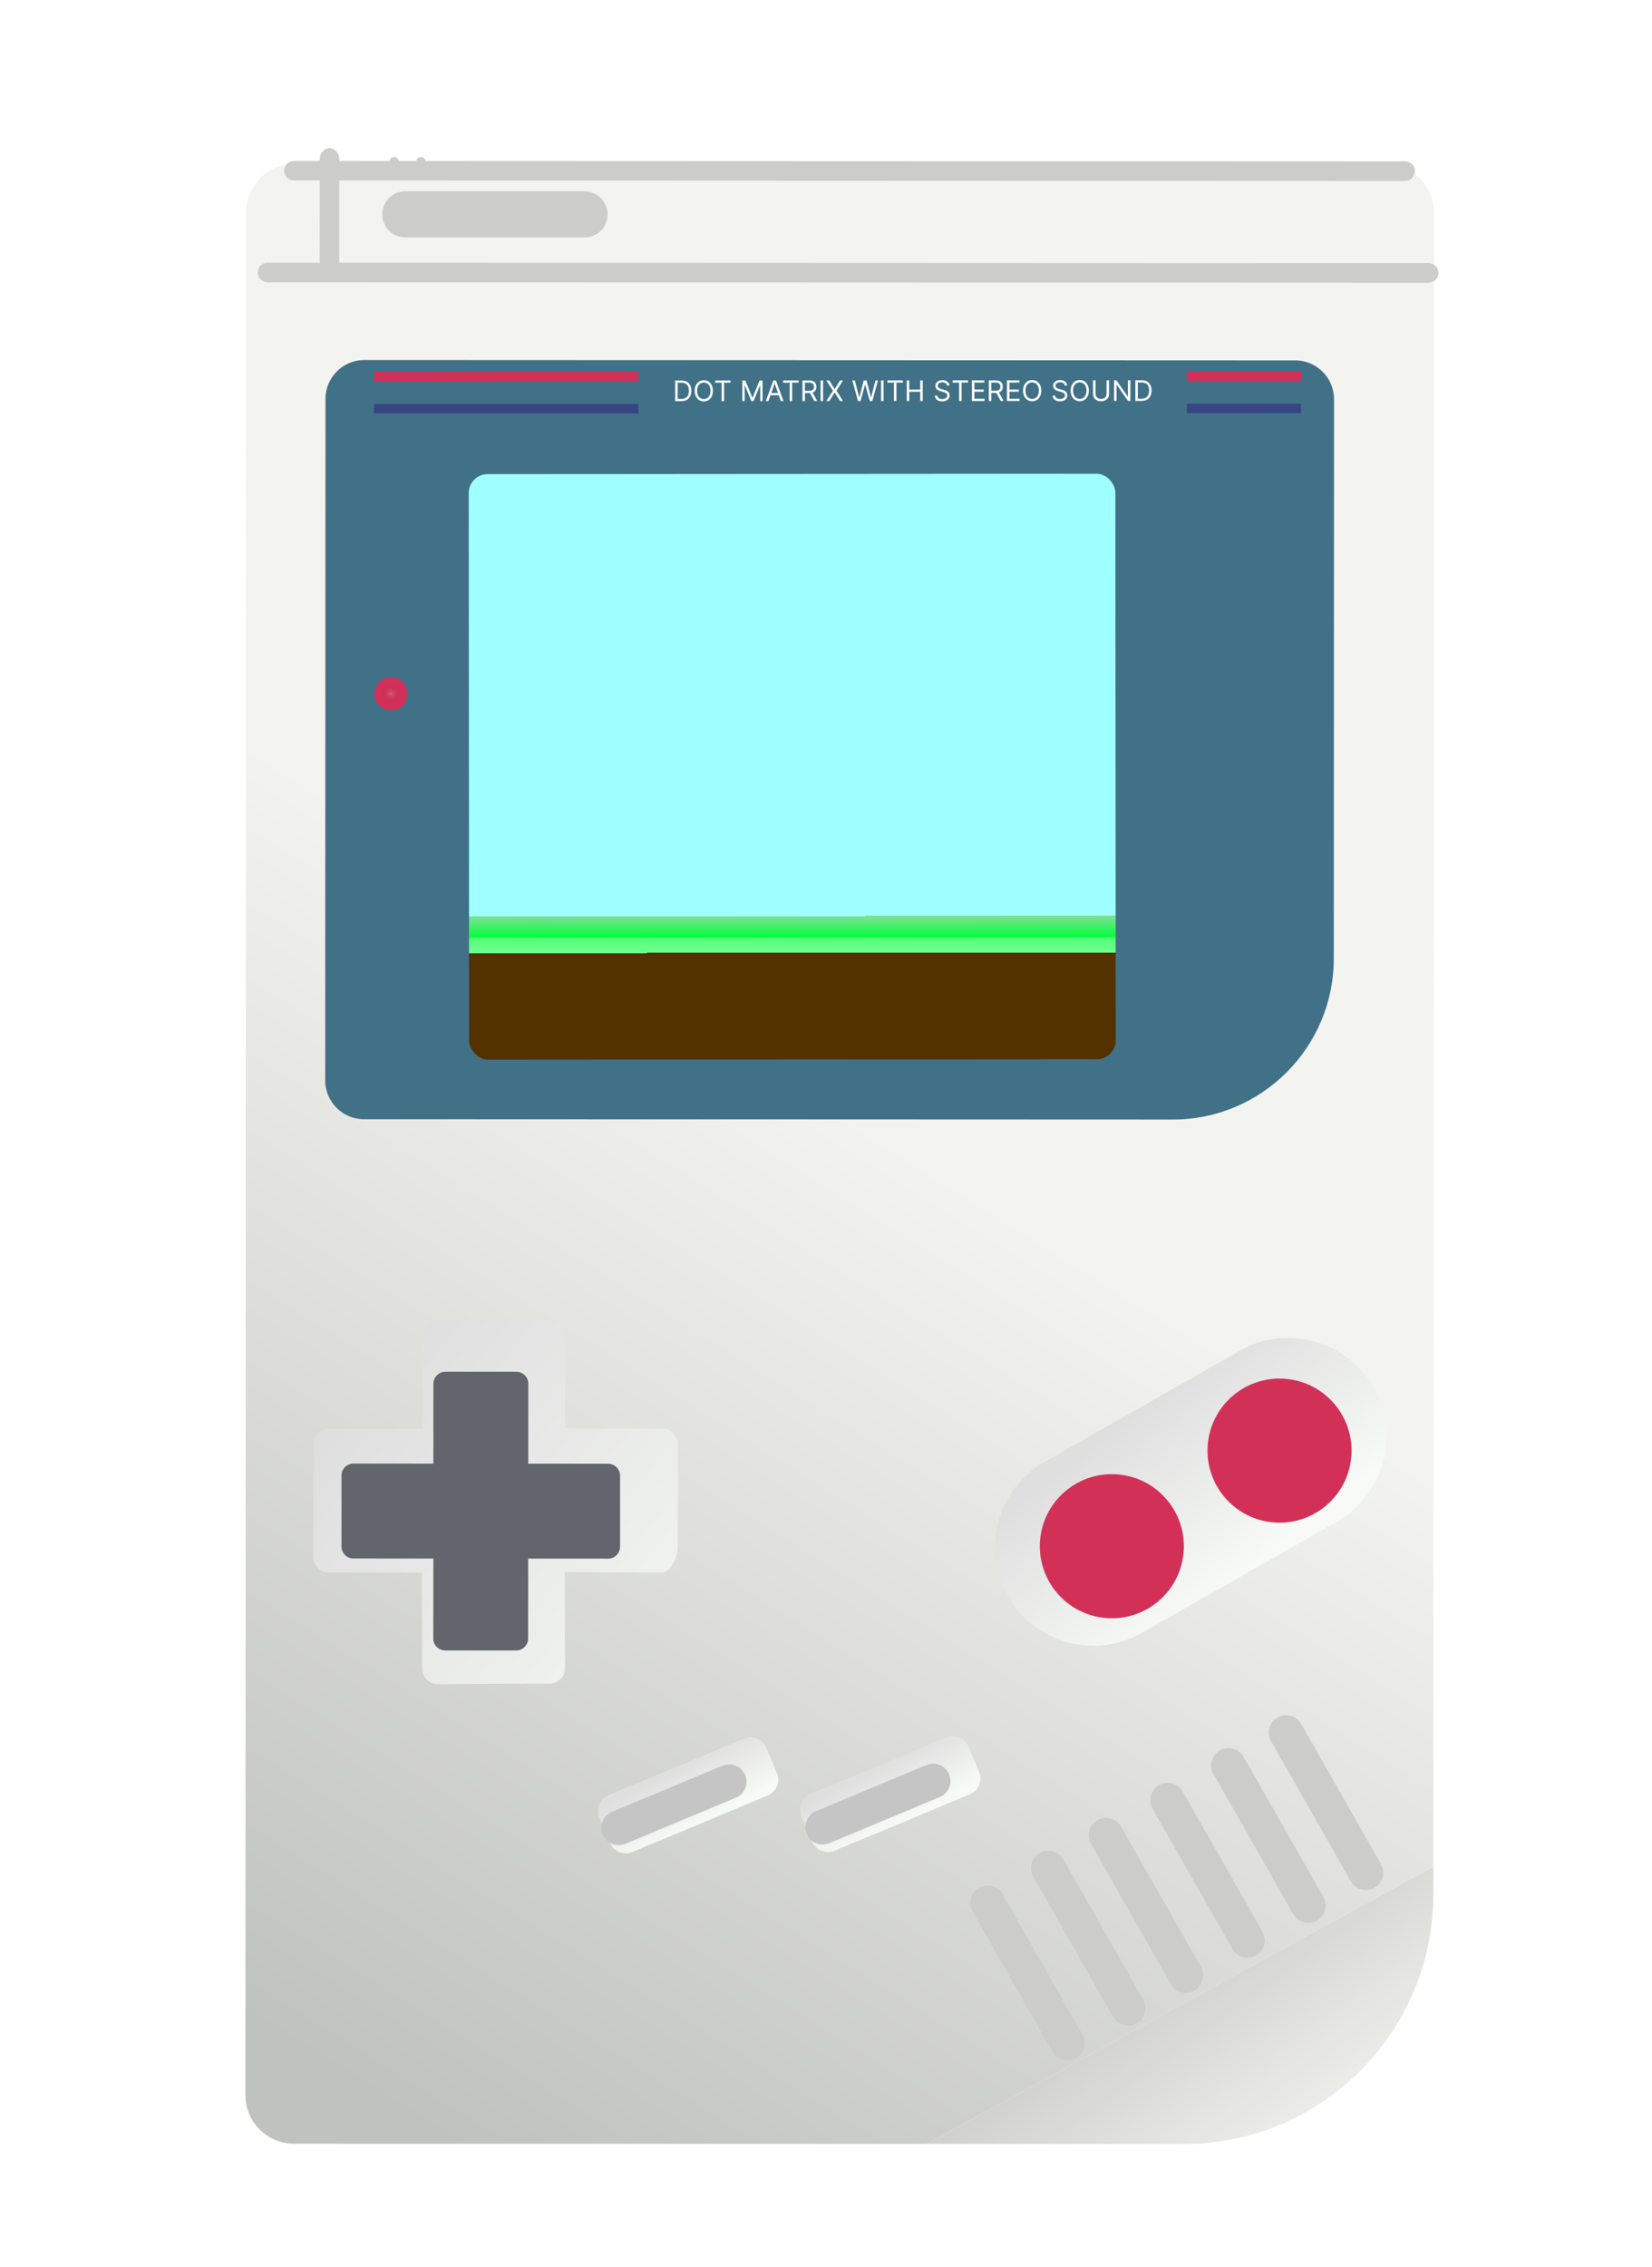 <svg width="350" height="480" viewBox="0 0 350 480" fill="none" xmlns="http://www.w3.org/2000/svg">
<g filter="url(#filter0_d_12_3)">
<path d="M303.665 391.304L196.386 449.985L62.271 449.947C56.594 449.943 51.991 445.335 51.995 439.657L52.147 40.961C52.138 35.282 56.746 30.679 62.424 30.683L293.517 30.765C299.195 30.769 303.797 35.378 303.793 41.056L303.665 391.304Z" fill="#F0F2EE"/>
<path d="M303.665 391.304L196.386 449.985L62.271 449.947C56.594 449.943 51.991 445.335 51.995 439.657L52.147 40.961C52.138 35.282 56.746 30.679 62.424 30.683L293.517 30.765C299.195 30.769 303.797 35.378 303.793 41.056L303.665 391.304Z" fill="url(#paint0_linear_12_3)" fill-opacity="0.2"/>
</g>
<g filter="url(#filter1_d_12_3)">
<path d="M250.801 450.009L196.386 449.985L303.665 391.304L303.662 397.188C303.649 426.375 279.988 450.022 250.801 450.009V450.009Z" fill="#ECEDE9"/>
<path d="M250.801 450.009L196.386 449.985L303.665 391.304L303.662 397.188C303.649 426.375 279.988 450.022 250.801 450.009V450.009Z" fill="url(#paint1_linear_12_3)" fill-opacity="0.2"/>
</g>
<mask id="mask0_12_3" style="mask-type:alpha" maskUnits="userSpaceOnUse" x="51" y="30" width="253" height="420">
<path d="M303.665 391.304L196.386 449.985L62.271 449.947C56.594 449.943 51.991 445.335 51.995 439.657L52.147 40.961C52.138 35.282 56.746 30.679 62.424 30.683L293.517 30.765C299.195 30.769 303.797 35.378 303.793 41.056L303.665 391.304Z" fill="#F0F2EE"/>
<path d="M303.665 391.304L196.386 449.985L62.271 449.947C56.594 449.943 51.991 445.335 51.995 439.657L52.147 40.961C52.138 35.282 56.746 30.679 62.424 30.683L293.517 30.765C299.195 30.769 303.797 35.378 303.793 41.056L303.665 391.304Z" fill="black" fill-opacity="0.2"/>
</mask>
<g mask="url(#mask0_12_3)">
</g>
<g filter="url(#filter2_dii_12_3)">
<path d="M259.607 286.061L218.316 309.582C208.324 315.273 204.838 327.988 210.529 337.98C216.221 347.972 228.936 351.458 238.928 345.766L280.219 322.246C290.211 316.554 293.697 303.84 288.006 293.847C282.314 283.855 269.599 280.369 259.607 286.061Z" fill="url(#paint2_linear_12_3)"/>
</g>
<g filter="url(#filter3_dii_12_3)">
<path d="M78.184 70.24L275.412 70.319C279.952 70.321 283.632 74.004 283.631 78.545L283.583 196.985C283.576 215.802 268.284 231.082 249.466 231.074L78.12 231.006C73.579 231.004 69.899 227.321 69.9 222.78L69.958 78.459C69.96 73.919 73.643 70.238 78.184 70.24V70.24Z" fill="#417187"/>
</g>
<g filter="url(#filter4_dii_12_3)">
<path d="M230.607 340.561C238.965 341.64 246.615 335.739 247.693 327.381C248.772 319.023 242.871 311.374 234.513 310.295C226.155 309.217 218.506 315.118 217.427 323.475C216.349 331.833 222.25 339.483 230.607 340.561Z" fill="#D33058"/>
</g>
<g filter="url(#filter5_dii_12_3)">
<path d="M266.135 320.315C274.492 321.394 282.142 315.493 283.22 307.135C284.299 298.778 278.398 291.128 270.04 290.05C261.682 288.971 254.033 294.872 252.954 303.23C251.876 311.587 257.777 319.237 266.135 320.315Z" fill="#D33058"/>
</g>
<g filter="url(#filter6_dii_12_3)">
<path d="M140.587 327.831L140.634 305.839C140.636 304.011 139.152 302.513 137.308 302.523L116.764 302.443L116.733 282.654C116.735 280.826 115.251 279.328 113.407 279.338L89.759 279.448C87.93 279.446 86.433 280.93 86.442 282.774L86.474 302.562L66.75 302.519C64.921 302.517 63.424 304.001 63.433 305.845L63.33 329.658C63.328 331.486 64.812 332.984 66.656 332.974L86.379 333.017L86.427 353.317C86.425 355.145 87.909 356.643 89.753 356.633L113.401 356.523C115.23 356.525 116.727 355.041 116.718 353.197L116.67 332.898L137.214 332.978C139.042 332.98 140.585 329.659 140.587 327.831V327.831Z" fill="url(#paint3_linear_12_3)"/>
</g>
<g filter="url(#filter7_dii_12_3)">
<path d="M154.579 368.185L125.974 380.119C124.098 380.902 123.211 383.058 123.994 384.935L126.189 390.195C126.972 392.072 129.128 392.958 131.004 392.175L159.609 380.241C161.485 379.458 162.372 377.302 161.589 375.426L159.394 370.165C158.611 368.289 156.455 367.402 154.579 368.185Z" fill="url(#paint4_linear_12_3)"/>
</g>
<g filter="url(#filter8_dii_12_3)">
<path d="M197.405 367.922L168.801 379.856C166.924 380.639 166.038 382.795 166.82 384.672L169.015 389.932C169.798 391.809 171.954 392.695 173.831 391.912L202.435 379.978C204.311 379.195 205.198 377.039 204.415 375.162L202.22 369.902C201.437 368.026 199.281 367.139 197.405 367.922Z" fill="url(#paint5_linear_12_3)"/>
</g>
<g filter="url(#filter9_iii_12_3)">
<path d="M269.476 417.05L252.583 387.394C251.576 385.627 249.331 385.009 247.567 386.014C245.804 387.018 245.19 389.265 246.196 391.032L263.089 420.688C264.096 422.455 266.341 423.073 268.105 422.068C269.868 421.064 270.482 418.817 269.476 417.05Z" fill="#CCCDC8"/>
</g>
<g filter="url(#filter10_iii_12_3)">
<path d="M282.373 409.693L265.479 380.037C264.473 378.27 262.228 377.652 260.464 378.657C258.701 379.661 258.087 381.908 259.093 383.675L275.986 413.331C276.993 415.098 279.238 415.716 281.002 414.711C282.765 413.707 283.379 411.46 282.373 409.693Z" fill="#CCCDC8"/>
</g>
<g filter="url(#filter11_iii_12_3)">
<path d="M294.579 402.742L277.686 373.085C276.679 371.318 274.434 370.7 272.67 371.705C270.907 372.71 270.293 374.956 271.299 376.723L288.192 406.379C289.199 408.146 291.444 408.764 293.208 407.76C294.971 406.755 295.585 404.508 294.579 402.742Z" fill="#CCCDC8"/>
</g>
<g filter="url(#filter12_di_12_3)">
<path d="M131.37 325.528L131.37 310.501C131.373 309.099 130.24 307.963 128.838 307.96L111.915 307.949L111.927 291.025C111.929 289.623 110.797 288.487 109.395 288.485L94.367 288.485C92.965 288.482 91.829 289.614 91.827 291.017L91.815 307.94L74.892 307.928C73.49 307.926 72.354 309.058 72.352 310.46L72.351 325.488C72.349 326.89 73.481 328.026 74.883 328.028L91.806 328.04L91.795 344.963C91.793 346.365 92.925 347.501 94.327 347.503L109.354 347.504C110.756 347.506 111.892 346.374 111.895 344.972L111.906 328.048L128.829 328.06C130.232 328.062 131.368 326.93 131.37 325.528Z" fill="#62656C"/>
</g>
<g filter="url(#filter13_iii_12_3)">
<path d="M231.313 438.783L214.42 409.127C213.413 407.36 211.168 406.742 209.404 407.747C207.641 408.751 207.027 410.998 208.034 412.765L224.927 442.421C225.933 444.188 228.179 444.806 229.942 443.801C231.706 442.797 232.319 440.55 231.313 438.783Z" fill="#CCCDC8"/>
</g>
<g filter="url(#filter14_iii_12_3)">
<path d="M244.198 431.433L227.305 401.777C226.298 400.01 224.053 399.392 222.289 400.397C220.526 401.401 219.912 403.648 220.919 405.415L237.812 435.071C238.818 436.838 241.064 437.456 242.827 436.451C244.591 435.447 245.204 433.2 244.198 431.433Z" fill="#CCCDC8"/>
</g>
<g filter="url(#filter15_iii_12_3)">
<path d="M256.416 424.475L239.523 394.818C238.516 393.051 236.271 392.434 234.507 393.438C232.744 394.443 232.13 396.689 233.137 398.456L250.03 428.112C251.036 429.879 253.282 430.497 255.045 429.493C256.809 428.488 257.422 426.241 256.416 424.475Z" fill="#CCCDC8"/>
</g>
<g filter="url(#filter16_di_12_3)">
<path d="M153.058 371.907L129.689 381.657C127.813 382.44 126.925 384.594 127.706 386.467C128.488 388.34 130.643 389.223 132.519 388.44L155.888 378.69C157.765 377.907 158.653 375.754 157.871 373.881C157.09 372.008 154.935 371.124 153.058 371.907Z" fill="#C5C5C5"/>
</g>
<g filter="url(#filter17_di_12_3)">
<path d="M196.272 371.76L172.903 381.51C171.026 382.293 170.138 384.446 170.92 386.319C171.701 388.192 173.856 389.076 175.733 388.293L199.102 378.543C200.978 377.76 201.866 375.607 201.085 373.734C200.303 371.861 198.148 370.977 196.272 371.76Z" fill="#C5C5C5"/>
</g>
<path d="M79.223 79.707L135.252 79.691" stroke="#D33058" stroke-width="2" stroke-miterlimit="10" stroke-linejoin="round"/>
<path d="M79.228 86.551L135.256 86.536" stroke="#374584" stroke-width="2" stroke-miterlimit="10" stroke-linejoin="round"/>
<path d="M251.42 79.655L275.66 79.648" stroke="#D33058" stroke-width="2" stroke-miterlimit="10" stroke-linejoin="round"/>
<path d="M251.425 86.499L275.665 86.492" stroke="#374584" stroke-width="2" stroke-miterlimit="10" stroke-linejoin="round"/>
<g filter="url(#filter18_ii_12_3)">
<path d="M300.673 55.721L54.698 55.622C53.553 55.621 52.625 56.549 52.624 57.694C52.624 58.838 53.551 59.767 54.696 59.767L300.671 59.866C301.816 59.866 302.744 58.939 302.745 57.794C302.745 56.649 301.818 55.721 300.673 55.721Z" fill="#CCCDC8"/>
</g>
<g filter="url(#filter19_ii_12_3)">
<path d="M295.704 34.17L60.269 34.075C59.124 34.075 58.196 35.002 58.196 36.147C58.195 37.292 59.123 38.22 60.267 38.221L295.702 38.315C296.847 38.315 297.775 37.388 297.776 36.243C297.776 35.099 296.849 34.17 295.704 34.17Z" fill="#CCCDC8"/>
</g>
<g filter="url(#filter20_ii_12_3)">
<path d="M67.737 33.761L67.727 56.801C67.727 58.116 68.654 59.182 69.799 59.183C70.944 59.183 71.872 58.118 71.873 56.803L71.882 33.763C71.882 32.448 70.955 31.381 69.81 31.381C68.665 31.38 67.737 32.446 67.737 33.761Z" fill="#CCCDC8"/>
</g>
<g filter="url(#filter21_ii_12_3)">
<path d="M121.844 40.517L83.869 40.501C81.173 40.5 78.986 42.685 78.985 45.381C78.984 48.077 81.169 50.264 83.865 50.265L121.841 50.28C124.537 50.281 126.723 48.096 126.724 45.4C126.725 42.704 124.54 40.518 121.844 40.517Z" fill="#CCCDC8"/>
</g>
<g filter="url(#filter22_di_12_3)">
<path d="M106.664 292.424L96.805 292.42C96.06 292.42 95.455 293.024 95.455 293.77L95.454 295.42C95.454 296.165 96.058 296.77 96.804 296.77L106.662 296.774C107.408 296.774 108.013 296.17 108.013 295.425L108.014 293.775C108.014 293.029 107.41 292.425 106.664 292.424Z" fill="#62656C"/>
</g>
<g filter="url(#filter23_di_12_3)">
<path d="M106.649 298.649L96.79 298.645C96.045 298.645 95.44 299.249 95.44 299.995L95.439 301.645C95.439 302.39 96.043 302.995 96.789 302.995L106.647 302.999C107.393 302.999 107.997 302.395 107.998 301.65L107.998 300C107.999 299.254 107.395 298.65 106.649 298.649Z" fill="#62656C"/>
</g>
<g filter="url(#filter24_di_12_3)">
<path d="M106.646 304.889L96.787 304.885C96.041 304.885 95.437 305.489 95.436 306.235L95.436 307.885C95.436 308.63 96.04 309.235 96.785 309.235L106.644 309.239C107.389 309.239 107.994 308.635 107.994 307.89L107.995 306.24C107.995 305.494 107.391 304.89 106.646 304.889Z" fill="#62656C"/>
</g>
<g filter="url(#filter25_di_12_3)">
<path d="M106.633 327.015L96.774 327.011C96.028 327.011 95.424 327.615 95.423 328.361L95.423 330.011C95.422 330.756 96.027 331.361 96.772 331.361L106.631 331.365C107.376 331.366 107.981 330.761 107.981 330.016L107.982 328.366C107.982 327.62 107.378 327.016 106.633 327.015Z" fill="#62656C"/>
</g>
<g filter="url(#filter26_di_12_3)">
<path d="M106.645 333.242L96.786 333.238C96.04 333.238 95.436 333.842 95.435 334.588L95.435 336.237C95.434 336.983 96.039 337.588 96.784 337.588L106.643 337.592C107.388 337.592 107.993 336.988 107.993 336.242L107.994 334.593C107.994 333.847 107.39 333.242 106.645 333.242Z" fill="#62656C"/>
</g>
<g filter="url(#filter27_di_12_3)">
<path d="M106.641 339.482L96.782 339.478C96.037 339.478 95.432 340.082 95.432 340.828L95.431 342.478C95.431 343.223 96.035 343.828 96.781 343.828L106.639 343.832C107.385 343.832 107.99 343.228 107.99 342.483L107.991 340.833C107.991 340.087 107.387 339.483 106.641 339.482Z" fill="#62656C"/>
</g>
<g filter="url(#filter28_di_12_3)">
<path d="M127.558 322.925L127.562 313.067C127.562 312.321 126.958 311.717 126.213 311.716L124.563 311.716C123.817 311.715 123.213 312.319 123.212 313.065L123.208 322.924C123.208 323.669 123.812 324.274 124.558 324.274L126.208 324.275C126.953 324.275 127.558 323.671 127.558 322.925Z" fill="#62656C"/>
</g>
<g filter="url(#filter29_di_12_3)">
<path d="M121.326 322.92L121.33 313.061C121.331 312.316 120.726 311.711 119.981 311.711L118.331 311.71C117.585 311.71 116.981 312.314 116.98 313.06L116.976 322.918C116.976 323.664 117.58 324.269 118.326 324.269L119.976 324.27C120.721 324.27 121.326 323.666 121.326 322.92Z" fill="#62656C"/>
</g>
<g filter="url(#filter30_di_12_3)">
<path d="M115.081 322.915L115.085 313.056C115.085 312.311 114.481 311.706 113.735 311.706L112.085 311.705C111.34 311.705 110.735 312.309 110.735 313.054L110.731 322.913C110.731 323.659 111.335 324.263 112.08 324.263L113.73 324.264C114.476 324.264 115.08 323.66 115.081 322.915Z" fill="#62656C"/>
</g>
<g filter="url(#filter31_di_12_3)">
<path d="M92.965 322.914L92.968 313.056C92.969 312.31 92.365 311.706 91.619 311.705L89.969 311.705C89.224 311.704 88.619 312.309 88.619 313.054L88.615 322.913C88.614 323.658 89.219 324.263 89.964 324.263L91.614 324.264C92.36 324.264 92.964 323.66 92.965 322.914Z" fill="#62656C"/>
</g>
<g filter="url(#filter32_di_12_3)">
<path d="M86.733 322.909L86.737 313.05C86.737 312.305 86.133 311.7 85.387 311.7L83.737 311.699C82.992 311.699 82.387 312.303 82.387 313.049L82.383 322.907C82.382 323.653 82.987 324.258 83.732 324.258L85.382 324.259C86.128 324.259 86.732 323.655 86.733 322.909Z" fill="#62656C"/>
</g>
<g filter="url(#filter33_di_12_3)">
<path d="M80.512 322.905L80.516 313.047C80.517 312.301 79.912 311.697 79.167 311.696L77.517 311.696C76.772 311.695 76.167 312.299 76.167 313.045L76.163 322.904C76.162 323.649 76.766 324.254 77.512 324.254L79.162 324.255C79.907 324.255 80.512 323.651 80.512 322.905Z" fill="#62656C"/>
</g>
<g filter="url(#filter34_di_12_3)">
<path d="M100.901 324.58C104.464 325.039 107.724 322.524 108.184 318.961C108.644 315.399 106.128 312.138 102.566 311.678C99.003 311.218 95.742 313.734 95.283 317.297C94.823 320.859 97.338 324.12 100.901 324.58Z" fill="#62656C"/>
</g>
<g filter="url(#filter35_ii_12_3)">
<path d="M82.509 34.241L82.508 37.227C82.508 37.777 82.953 38.222 83.503 38.223C84.053 38.223 84.499 37.777 84.499 37.228L84.5 34.241C84.5 33.692 84.055 33.246 83.505 33.246C82.955 33.245 82.51 33.691 82.509 34.241Z" fill="#CCCDC8"/>
</g>
<g filter="url(#filter36_ii_12_3)">
<path d="M88.183 34.246L88.182 37.232C88.182 37.782 88.627 38.228 89.177 38.228C89.727 38.228 90.173 37.783 90.173 37.233L90.174 34.247C90.174 33.697 89.729 33.251 89.179 33.251C88.629 33.251 88.183 33.696 88.183 34.246Z" fill="#CCCDC8"/>
</g>
<g filter="url(#filter37_diiii_12_3)">
<rect x="108.304" y="90.405" width="137" height="124" rx="4" transform="rotate(-0.039 108.304 90.405)" fill="url(#paint6_linear_12_3)"/>
</g>
<g filter="url(#filter38_dii_12_3)">
<circle cx="87.839" cy="140.919" r="3.5" transform="rotate(-0.039 87.839 140.919)" fill="#D33058"/>
<circle cx="87.839" cy="140.919" r="3.5" transform="rotate(-0.039 87.839 140.919)" fill="url(#paint7_diamond_12_3)" fill-opacity="0.2"/>
</g>
<path d="M144.391 84.943L143.044 84.944L143.042 80.58L144.448 80.579C144.871 80.579 145.234 80.666 145.535 80.841C145.836 81.014 146.067 81.263 146.228 81.588C146.388 81.912 146.469 82.3 146.469 82.752C146.469 83.206 146.389 83.598 146.227 83.926C146.065 84.253 145.829 84.504 145.52 84.68C145.21 84.855 144.834 84.943 144.391 84.943ZM143.572 84.475L144.356 84.474C144.717 84.474 145.016 84.404 145.253 84.265C145.49 84.126 145.667 83.927 145.784 83.67C145.9 83.413 145.958 83.107 145.958 82.752C145.958 82.4 145.9 82.096 145.785 81.842C145.67 81.587 145.498 81.391 145.269 81.254C145.04 81.117 144.755 81.048 144.414 81.048L143.571 81.049L143.572 84.475ZM151.037 82.758C151.038 83.218 150.955 83.616 150.789 83.951C150.623 84.286 150.395 84.545 150.105 84.727C149.815 84.909 149.485 85 149.112 85C148.74 85.001 148.409 84.91 148.119 84.728C147.829 84.546 147.601 84.288 147.435 83.953C147.269 83.618 147.185 83.22 147.185 82.76C147.185 82.3 147.268 81.902 147.434 81.567C147.6 81.231 147.828 80.972 148.117 80.791C148.407 80.609 148.738 80.517 149.11 80.517C149.482 80.517 149.813 80.608 150.103 80.79C150.393 80.971 150.621 81.23 150.787 81.565C150.954 81.9 151.037 82.298 151.037 82.758ZM150.526 82.758C150.526 82.38 150.462 82.061 150.336 81.802C150.211 81.542 150.041 81.345 149.826 81.212C149.613 81.078 149.375 81.011 149.11 81.012C148.846 81.012 148.607 81.079 148.392 81.212C148.179 81.346 148.01 81.543 147.883 81.803C147.759 82.063 147.696 82.382 147.696 82.76C147.697 83.137 147.759 83.456 147.884 83.716C148.011 83.976 148.181 84.173 148.394 84.306C148.609 84.439 148.848 84.506 149.112 84.506C149.376 84.506 149.615 84.439 149.828 84.305C150.042 84.172 150.212 83.975 150.337 83.715C150.463 83.455 150.526 83.136 150.526 82.758ZM151.505 81.044L151.504 80.576L154.777 80.574L154.777 81.043L153.405 81.043L153.407 84.938L152.879 84.939L152.877 81.044L151.505 81.044ZM157.28 80.573L157.911 80.572L159.396 84.194L159.447 84.194L160.928 80.571L161.559 80.57L161.561 84.934L161.067 84.934L161.065 81.619L161.022 81.619L159.66 84.935L159.183 84.935L157.818 81.621L157.775 81.621L157.777 84.936L157.282 84.936L157.28 80.573ZM162.799 84.933L162.245 84.934L163.845 80.569L164.391 80.569L165.995 84.932L165.441 84.932L164.135 81.26L164.101 81.26L162.799 84.933ZM163.003 83.229L165.236 83.228L165.236 83.697L163.003 83.698L163.003 83.229ZM165.925 81.037L165.924 80.568L169.197 80.567L169.197 81.035L167.825 81.036L167.827 84.931L167.299 84.931L167.297 81.036L165.925 81.037ZM170.015 84.93L170.013 80.566L171.487 80.565C171.828 80.565 172.108 80.623 172.327 80.74C172.545 80.855 172.707 81.013 172.813 81.215C172.918 81.416 172.971 81.646 172.971 81.903C172.971 82.16 172.918 82.388 172.813 82.587C172.708 82.786 172.547 82.942 172.33 83.056C172.113 83.168 171.835 83.224 171.497 83.225L170.304 83.225L170.304 82.748L171.48 82.747C171.713 82.747 171.9 82.713 172.042 82.645C172.186 82.576 172.289 82.48 172.353 82.355C172.418 82.228 172.451 82.078 172.451 81.903C172.451 81.728 172.418 81.576 172.353 81.445C172.287 81.314 172.183 81.213 172.039 81.142C171.896 81.07 171.706 81.034 171.47 81.034L170.541 81.035L170.543 84.93L170.015 84.93ZM172.068 82.969L173.143 84.928L172.529 84.928L171.471 82.969L172.068 82.969ZM174.379 80.564L174.381 84.927L173.853 84.928L173.85 80.564L174.379 80.564ZM175.694 80.563L176.82 82.378L176.854 82.378L177.978 80.562L178.6 80.562L177.229 82.744L178.603 84.925L177.98 84.926L176.854 83.145L176.82 83.145L175.696 84.927L175.074 84.927L176.479 82.745L175.072 80.564L175.694 80.563ZM181.77 84.924L180.575 80.561L181.112 80.56L182.026 84.114L182.068 84.114L182.995 80.559L183.592 80.559L184.523 84.113L184.565 84.113L185.475 80.558L186.012 80.558L184.821 84.922L184.276 84.922L183.311 81.446L183.277 81.446L182.316 84.923L181.77 84.924ZM187.199 80.557L187.201 84.921L186.673 84.921L186.671 80.558L187.199 80.557ZM188.02 81.026L188.02 80.557L191.293 80.555L191.293 81.024L189.921 81.025L189.923 84.919L189.394 84.92L189.392 81.025L188.02 81.026ZM192.111 84.918L192.108 80.555L192.637 80.555L192.638 82.498L194.964 82.496L194.963 80.553L195.492 80.553L195.494 84.917L194.966 84.917L194.965 82.965L192.638 82.966L192.639 84.918L192.111 84.918ZM200.624 81.641C200.598 81.425 200.495 81.258 200.313 81.139C200.131 81.019 199.908 80.96 199.644 80.96C199.45 80.96 199.281 80.991 199.137 81.054C198.993 81.117 198.881 81.203 198.8 81.312C198.721 81.421 198.681 81.546 198.681 81.685C198.681 81.801 198.709 81.901 198.764 81.985C198.821 82.068 198.894 82.136 198.982 82.192C199.07 82.246 199.162 82.29 199.259 82.326C199.355 82.36 199.444 82.388 199.525 82.409L199.968 82.528C200.082 82.558 200.208 82.599 200.348 82.651C200.488 82.704 200.623 82.775 200.75 82.866C200.88 82.956 200.986 83.071 201.07 83.211C201.154 83.352 201.196 83.525 201.196 83.729C201.196 83.965 201.135 84.178 201.011 84.368C200.889 84.559 200.71 84.71 200.475 84.822C200.24 84.935 199.955 84.991 199.62 84.991C199.308 84.991 199.037 84.941 198.808 84.84C198.581 84.74 198.402 84.599 198.271 84.419C198.142 84.238 198.069 84.029 198.051 83.79L198.597 83.79C198.611 83.955 198.667 84.091 198.763 84.199C198.861 84.305 198.985 84.385 199.134 84.438C199.285 84.489 199.447 84.514 199.62 84.514C199.822 84.514 200.003 84.481 200.163 84.416C200.324 84.349 200.451 84.256 200.544 84.138C200.638 84.019 200.685 83.88 200.685 83.721C200.685 83.576 200.644 83.458 200.563 83.367C200.482 83.276 200.376 83.203 200.244 83.146C200.111 83.089 199.969 83.039 199.815 82.997L199.278 82.844C198.937 82.746 198.667 82.606 198.468 82.424C198.269 82.243 198.17 82.005 198.17 81.711C198.169 81.466 198.235 81.253 198.367 81.071C198.501 80.888 198.68 80.746 198.904 80.645C199.13 80.543 199.382 80.491 199.66 80.491C199.942 80.491 200.192 80.541 200.411 80.642C200.629 80.741 200.803 80.878 200.931 81.051C201.06 81.224 201.128 81.421 201.135 81.641L200.624 81.641ZM201.825 81.019L201.825 80.55L205.097 80.548L205.098 81.017L203.726 81.017L203.728 84.912L203.199 84.913L203.197 81.018L201.825 81.019ZM205.915 84.911L205.913 80.548L208.547 80.546L208.547 81.015L206.442 81.016L206.442 82.49L208.411 82.49L208.411 82.958L206.443 82.959L206.443 84.442L208.583 84.441L208.583 84.91L205.915 84.911ZM209.501 84.909L209.499 80.546L210.973 80.545C211.314 80.545 211.594 80.603 211.813 80.719C212.032 80.834 212.194 80.993 212.299 81.194C212.404 81.396 212.457 81.625 212.457 81.882C212.457 82.139 212.405 82.367 212.3 82.566C212.195 82.765 212.034 82.922 211.816 83.035C211.599 83.148 211.321 83.204 210.983 83.204L209.79 83.205L209.79 82.727L210.966 82.727C211.199 82.727 211.386 82.692 211.528 82.624C211.672 82.556 211.775 82.459 211.839 82.334C211.905 82.208 211.937 82.057 211.937 81.882C211.937 81.708 211.904 81.555 211.839 81.424C211.773 81.294 211.669 81.193 211.526 81.122C211.382 81.05 211.192 81.014 210.957 81.014L210.028 81.014L210.03 84.909L209.501 84.909ZM211.554 82.948L212.629 84.908L212.015 84.908L210.958 82.948L211.554 82.948ZM213.339 84.907L213.337 80.544L215.97 80.542L215.971 81.011L213.865 81.012L213.866 82.487L215.835 82.486L215.835 82.954L213.866 82.955L213.867 84.438L216.006 84.437L216.007 84.906L213.339 84.907ZM220.606 82.722C220.606 83.182 220.523 83.58 220.357 83.915C220.191 84.25 219.963 84.509 219.673 84.691C219.384 84.873 219.053 84.964 218.681 84.964C218.309 84.965 217.978 84.874 217.688 84.692C217.398 84.51 217.17 84.252 217.003 83.917C216.837 83.582 216.754 83.184 216.753 82.724C216.753 82.264 216.836 81.866 217.002 81.531C217.168 81.195 217.396 80.936 217.686 80.755C217.975 80.573 218.306 80.481 218.678 80.481C219.051 80.481 219.382 80.572 219.671 80.754C219.961 80.935 220.189 81.194 220.356 81.529C220.522 81.864 220.605 82.262 220.606 82.722ZM220.094 82.722C220.094 82.344 220.031 82.025 219.904 81.766C219.779 81.506 219.609 81.309 219.395 81.176C219.182 81.042 218.943 80.975 218.679 80.976C218.414 80.976 218.175 81.043 217.961 81.176C217.748 81.31 217.578 81.507 217.452 81.767C217.327 82.027 217.265 82.346 217.265 82.724C217.265 83.101 217.328 83.42 217.453 83.68C217.579 83.94 217.749 84.137 217.962 84.27C218.177 84.403 218.416 84.47 218.68 84.47C218.945 84.47 219.183 84.403 219.396 84.269C219.611 84.136 219.78 83.939 219.905 83.679C220.031 83.419 220.095 83.1 220.094 82.722ZM225.567 81.628C225.542 81.412 225.438 81.245 225.256 81.126C225.074 81.006 224.851 80.947 224.587 80.947C224.394 80.947 224.225 80.978 224.08 81.041C223.937 81.104 223.824 81.19 223.743 81.299C223.664 81.408 223.624 81.533 223.624 81.672C223.624 81.788 223.652 81.889 223.708 81.972C223.764 82.055 223.837 82.124 223.925 82.179C224.013 82.233 224.105 82.278 224.202 82.313C224.299 82.347 224.387 82.375 224.468 82.396L224.912 82.515C225.025 82.545 225.152 82.586 225.291 82.638C225.432 82.691 225.566 82.763 225.694 82.853C225.823 82.943 225.93 83.058 226.014 83.198C226.097 83.339 226.139 83.512 226.14 83.716C226.14 83.952 226.078 84.165 225.955 84.355C225.832 84.546 225.654 84.697 225.418 84.809C225.184 84.922 224.899 84.978 224.564 84.978C224.251 84.978 223.98 84.928 223.752 84.827C223.524 84.727 223.345 84.586 223.215 84.406C223.085 84.225 223.012 84.016 222.995 83.777L223.54 83.777C223.554 83.942 223.61 84.078 223.707 84.186C223.805 84.293 223.928 84.372 224.077 84.425C224.228 84.476 224.39 84.501 224.563 84.501C224.765 84.501 224.946 84.468 225.107 84.403C225.267 84.336 225.394 84.243 225.488 84.126C225.582 84.006 225.628 83.867 225.628 83.708C225.628 83.563 225.588 83.445 225.507 83.354C225.426 83.263 225.319 83.189 225.187 83.133C225.055 83.076 224.912 83.026 224.759 82.984L224.222 82.831C223.881 82.733 223.611 82.593 223.412 82.411C223.213 82.23 223.113 81.992 223.113 81.698C223.113 81.454 223.179 81.24 223.311 81.058C223.444 80.875 223.623 80.733 223.848 80.632C224.073 80.53 224.325 80.478 224.604 80.478C224.885 80.478 225.135 80.528 225.354 80.629C225.573 80.728 225.746 80.865 225.874 81.038C226.003 81.211 226.072 81.408 226.079 81.628L225.567 81.628ZM230.69 82.717C230.69 83.177 230.607 83.575 230.441 83.91C230.275 84.245 230.047 84.504 229.757 84.686C229.468 84.868 229.137 84.959 228.765 84.959C228.393 84.959 228.062 84.868 227.772 84.687C227.482 84.505 227.254 84.247 227.087 83.912C226.921 83.576 226.838 83.179 226.837 82.719C226.837 82.258 226.92 81.861 227.086 81.525C227.252 81.19 227.48 80.931 227.77 80.749C228.059 80.567 228.39 80.476 228.762 80.476C229.135 80.476 229.466 80.567 229.755 80.748C230.045 80.93 230.273 81.188 230.44 81.523C230.606 81.859 230.689 82.256 230.69 82.717ZM230.178 82.717C230.178 82.339 230.115 82.02 229.988 81.76C229.863 81.5 229.693 81.304 229.479 81.17C229.266 81.037 229.027 80.97 228.763 80.97C228.498 80.971 228.259 81.037 228.045 81.171C227.832 81.305 227.662 81.501 227.536 81.762C227.411 82.022 227.349 82.341 227.349 82.718C227.349 83.096 227.412 83.415 227.537 83.675C227.663 83.935 227.833 84.131 228.046 84.265C228.261 84.398 228.5 84.465 228.764 84.465C229.029 84.465 229.267 84.398 229.48 84.264C229.695 84.13 229.864 83.934 229.989 83.674C230.115 83.414 230.179 83.095 230.178 82.717ZM234.441 80.533L234.969 80.533L234.971 83.422C234.971 83.72 234.901 83.986 234.76 84.221C234.621 84.454 234.424 84.638 234.17 84.773C233.916 84.907 233.618 84.974 233.275 84.974C232.933 84.974 232.635 84.907 232.38 84.774C232.126 84.639 231.929 84.455 231.788 84.222C231.648 83.988 231.579 83.722 231.579 83.424L231.577 80.534L232.105 80.534L232.107 83.381C232.107 83.594 232.154 83.783 232.248 83.95C232.342 84.114 232.475 84.244 232.649 84.339C232.823 84.433 233.032 84.48 233.275 84.48C233.518 84.479 233.727 84.432 233.901 84.338C234.076 84.243 234.21 84.113 234.302 83.948C234.395 83.782 234.442 83.593 234.442 83.379L234.441 80.533ZM239.485 80.53L239.487 84.894L238.975 84.894L236.596 81.469L236.553 81.469L236.555 84.895L236.027 84.896L236.024 80.532L236.536 80.532L238.924 83.965L238.966 83.965L238.965 80.531L239.485 80.53ZM241.891 84.893L240.544 84.893L240.542 80.53L241.948 80.529C242.371 80.529 242.734 80.616 243.035 80.79C243.336 80.964 243.567 81.213 243.728 81.538C243.888 81.862 243.969 82.249 243.969 82.701C243.969 83.156 243.889 83.547 243.727 83.875C243.565 84.202 243.329 84.454 243.02 84.63C242.71 84.805 242.334 84.892 241.891 84.893ZM241.072 84.424L241.856 84.424C242.217 84.424 242.516 84.354 242.753 84.215C242.99 84.075 243.167 83.877 243.284 83.62C243.4 83.363 243.458 83.057 243.458 82.701C243.458 82.349 243.4 82.046 243.285 81.792C243.17 81.536 242.998 81.34 242.769 81.204C242.54 81.066 242.255 80.998 241.914 80.998L241.071 80.998L241.072 84.424Z" fill="white"/>
<defs>
<filter id="filter0_d_12_3" x="47.995" y="30.683" width="259.798" height="427.302" filterUnits="userSpaceOnUse" color-interpolation-filters="sRGB">
<feFlood flood-opacity="0" result="BackgroundImageFix"/>
<feColorMatrix in="SourceAlpha" type="matrix" values="0 0 0 0 0 0 0 0 0 0 0 0 0 0 0 0 0 0 127 0" result="hardAlpha"/>
<feOffset dy="4"/>
<feGaussianBlur stdDeviation="2"/>
<feComposite in2="hardAlpha" operator="out"/>
<feColorMatrix type="matrix" values="0 0 0 0 0 0 0 0 0 0 0 0 0 0 0 0 0 0 0.25 0"/>
<feBlend mode="normal" in2="BackgroundImageFix" result="effect1_dropShadow_12_3"/>
<feBlend mode="normal" in="SourceGraphic" in2="effect1_dropShadow_12_3" result="shape"/>
</filter>
<filter id="filter1_d_12_3" x="192.386" y="391.304" width="115.279" height="66.705" filterUnits="userSpaceOnUse" color-interpolation-filters="sRGB">
<feFlood flood-opacity="0" result="BackgroundImageFix"/>
<feColorMatrix in="SourceAlpha" type="matrix" values="0 0 0 0 0 0 0 0 0 0 0 0 0 0 0 0 0 0 127 0" result="hardAlpha"/>
<feOffset dy="4"/>
<feGaussianBlur stdDeviation="2"/>
<feComposite in2="hardAlpha" operator="out"/>
<feColorMatrix type="matrix" values="0 0 0 0 0 0 0 0 0 0 0 0 0 0 0 0 0 0 0.25 0"/>
<feBlend mode="normal" in2="BackgroundImageFix" result="effect1_dropShadow_12_3"/>
<feBlend mode="normal" in="SourceGraphic" in2="effect1_dropShadow_12_3" result="shape"/>
</filter>
<filter id="filter2_dii_12_3" x="207.796" y="282.328" width="83.942" height="66.171" filterUnits="userSpaceOnUse" color-interpolation-filters="sRGB">
<feFlood flood-opacity="0" result="BackgroundImageFix"/>
<feColorMatrix in="SourceAlpha" type="matrix" values="0 0 0 0 0 0 0 0 0 0 0 0 0 0 0 0 0 0 127 0" result="hardAlpha"/>
<feOffset dx="1"/>
<feComposite in2="hardAlpha" operator="out"/>
<feColorMatrix type="matrix" values="0 0 0 0 0.987 0 0 0 0 1 0 0 0 0 0.975 0 0 0 1 0"/>
<feBlend mode="normal" in2="BackgroundImageFix" result="effect1_dropShadow_12_3"/>
<feBlend mode="normal" in="SourceGraphic" in2="effect1_dropShadow_12_3" result="shape"/>
<feColorMatrix in="SourceAlpha" type="matrix" values="0 0 0 0 0 0 0 0 0 0 0 0 0 0 0 0 0 0 127 0" result="hardAlpha"/>
<feOffset dx="2" dy="1"/>
<feComposite in2="hardAlpha" operator="arithmetic" k2="-1" k3="1"/>
<feColorMatrix type="matrix" values="0 0 0 0 0 0 0 0 0 0 0 0 0 0 0 0 0 0 0.25 0"/>
<feBlend mode="normal" in2="shape" result="effect2_innerShadow_12_3"/>
<feColorMatrix in="SourceAlpha" type="matrix" values="0 0 0 0 0 0 0 0 0 0 0 0 0 0 0 0 0 0 127 0" result="hardAlpha"/>
<feOffset dy="-1"/>
<feGaussianBlur stdDeviation="0.5"/>
<feComposite in2="hardAlpha" operator="arithmetic" k2="-1" k3="1"/>
<feColorMatrix type="matrix" values="0 0 0 0 1 0 0 0 0 1 0 0 0 0 1 0 0 0 0.36 0"/>
<feBlend mode="normal" in2="effect2_innerShadow_12_3" result="effect3_innerShadow_12_3"/>
</filter>
<filter id="filter3_dii_12_3" x="69.9" y="70.24" width="215.73" height="161.834" filterUnits="userSpaceOnUse" color-interpolation-filters="sRGB">
<feFlood flood-opacity="0" result="BackgroundImageFix"/>
<feColorMatrix in="SourceAlpha" type="matrix" values="0 0 0 0 0 0 0 0 0 0 0 0 0 0 0 0 0 0 127 0" result="hardAlpha"/>
<feOffset dx="2" dy="1"/>
<feComposite in2="hardAlpha" operator="out"/>
<feColorMatrix type="matrix" values="0 0 0 0 0.027 0 0 0 0 0.106 0 0 0 0 0.176 0 0 0 1 0"/>
<feBlend mode="normal" in2="BackgroundImageFix" result="effect1_dropShadow_12_3"/>
<feBlend mode="normal" in="SourceGraphic" in2="effect1_dropShadow_12_3" result="shape"/>
<feColorMatrix in="SourceAlpha" type="matrix" values="0 0 0 0 0 0 0 0 0 0 0 0 0 0 0 0 0 0 127 0" result="hardAlpha"/>
<feOffset dx="-2" dy="2"/>
<feComposite in2="hardAlpha" operator="arithmetic" k2="-1" k3="1"/>
<feColorMatrix type="matrix" values="0 0 0 0 0.659 0 0 0 0 0.773 0 0 0 0 0.824 0 0 0 1 0"/>
<feBlend mode="normal" in2="shape" result="effect2_innerShadow_12_3"/>
<feColorMatrix in="SourceAlpha" type="matrix" values="0 0 0 0 0 0 0 0 0 0 0 0 0 0 0 0 0 0 127 0" result="hardAlpha"/>
<feOffset dx="-1" dy="3"/>
<feComposite in2="hardAlpha" operator="arithmetic" k2="-1" k3="1"/>
<feColorMatrix type="matrix" values="0 0 0 0 0.255 0 0 0 0 0.443 0 0 0 0 0.529 0 0 0 1 0"/>
<feBlend mode="normal" in2="effect2_innerShadow_12_3" result="effect3_innerShadow_12_3"/>
</filter>
<filter id="filter4_dii_12_3" x="216.3" y="307.168" width="38.52" height="38.52" filterUnits="userSpaceOnUse" color-interpolation-filters="sRGB">
<feFlood flood-opacity="0" result="BackgroundImageFix"/>
<feColorMatrix in="SourceAlpha" type="matrix" values="0 0 0 0 0 0 0 0 0 0 0 0 0 0 0 0 0 0 127 0" result="hardAlpha"/>
<feOffset dx="3" dy="1"/>
<feGaussianBlur stdDeviation="2"/>
<feComposite in2="hardAlpha" operator="out"/>
<feColorMatrix type="matrix" values="0 0 0 0 0 0 0 0 0 0 0 0 0 0 0 0 0 0 0.25 0"/>
<feBlend mode="normal" in2="BackgroundImageFix" result="effect1_dropShadow_12_3"/>
<feBlend mode="normal" in="SourceGraphic" in2="effect1_dropShadow_12_3" result="shape"/>
<feColorMatrix in="SourceAlpha" type="matrix" values="0 0 0 0 0 0 0 0 0 0 0 0 0 0 0 0 0 0 127 0" result="hardAlpha"/>
<feOffset dy="3"/>
<feGaussianBlur stdDeviation="1"/>
<feComposite in2="hardAlpha" operator="arithmetic" k2="-1" k3="1"/>
<feColorMatrix type="matrix" values="0 0 0 0 0.918 0 0 0 0 0.831 0 0 0 0 0.837 0 0 0 0.62 0"/>
<feBlend mode="normal" in2="shape" result="effect2_innerShadow_12_3"/>
<feColorMatrix in="SourceAlpha" type="matrix" values="0 0 0 0 0 0 0 0 0 0 0 0 0 0 0 0 0 0 127 0" result="hardAlpha"/>
<feOffset dy="-2"/>
<feComposite in2="hardAlpha" operator="arithmetic" k2="-1" k3="1"/>
<feColorMatrix type="matrix" values="0 0 0 0 0 0 0 0 0 0 0 0 0 0 0 0 0 0 0.25 0"/>
<feBlend mode="normal" in2="effect2_innerShadow_12_3" result="effect3_innerShadow_12_3"/>
</filter>
<filter id="filter5_dii_12_3" x="251.827" y="286.922" width="38.52" height="38.52" filterUnits="userSpaceOnUse" color-interpolation-filters="sRGB">
<feFlood flood-opacity="0" result="BackgroundImageFix"/>
<feColorMatrix in="SourceAlpha" type="matrix" values="0 0 0 0 0 0 0 0 0 0 0 0 0 0 0 0 0 0 127 0" result="hardAlpha"/>
<feOffset dx="3" dy="1"/>
<feGaussianBlur stdDeviation="2"/>
<feComposite in2="hardAlpha" operator="out"/>
<feColorMatrix type="matrix" values="0 0 0 0 0 0 0 0 0 0 0 0 0 0 0 0 0 0 0.25 0"/>
<feBlend mode="normal" in2="BackgroundImageFix" result="effect1_dropShadow_12_3"/>
<feBlend mode="normal" in="SourceGraphic" in2="effect1_dropShadow_12_3" result="shape"/>
<feColorMatrix in="SourceAlpha" type="matrix" values="0 0 0 0 0 0 0 0 0 0 0 0 0 0 0 0 0 0 127 0" result="hardAlpha"/>
<feOffset dy="3"/>
<feGaussianBlur stdDeviation="1"/>
<feComposite in2="hardAlpha" operator="arithmetic" k2="-1" k3="1"/>
<feColorMatrix type="matrix" values="0 0 0 0 0.918 0 0 0 0 0.831 0 0 0 0 0.837 0 0 0 0.62 0"/>
<feBlend mode="normal" in2="shape" result="effect2_innerShadow_12_3"/>
<feColorMatrix in="SourceAlpha" type="matrix" values="0 0 0 0 0 0 0 0 0 0 0 0 0 0 0 0 0 0 127 0" result="hardAlpha"/>
<feOffset dy="-2"/>
<feComposite in2="hardAlpha" operator="arithmetic" k2="-1" k3="1"/>
<feColorMatrix type="matrix" values="0 0 0 0 0 0 0 0 0 0 0 0 0 0 0 0 0 0 0.25 0"/>
<feBlend mode="normal" in2="effect2_innerShadow_12_3" result="effect3_innerShadow_12_3"/>
</filter>
<filter id="filter6_dii_12_3" x="63.33" y="278.338" width="78.304" height="78.296" filterUnits="userSpaceOnUse" color-interpolation-filters="sRGB">
<feFlood flood-opacity="0" result="BackgroundImageFix"/>
<feColorMatrix in="SourceAlpha" type="matrix" values="0 0 0 0 0 0 0 0 0 0 0 0 0 0 0 0 0 0 127 0" result="hardAlpha"/>
<feOffset dx="1"/>
<feComposite in2="hardAlpha" operator="out"/>
<feColorMatrix type="matrix" values="0 0 0 0 0.987 0 0 0 0 1 0 0 0 0 0.975 0 0 0 1 0"/>
<feBlend mode="normal" in2="BackgroundImageFix" result="effect1_dropShadow_12_3"/>
<feBlend mode="normal" in="SourceGraphic" in2="effect1_dropShadow_12_3" result="shape"/>
<feColorMatrix in="SourceAlpha" type="matrix" values="0 0 0 0 0 0 0 0 0 0 0 0 0 0 0 0 0 0 127 0" result="hardAlpha"/>
<feOffset dx="2" dy="1"/>
<feComposite in2="hardAlpha" operator="arithmetic" k2="-1" k3="1"/>
<feColorMatrix type="matrix" values="0 0 0 0 0 0 0 0 0 0 0 0 0 0 0 0 0 0 0.25 0"/>
<feBlend mode="normal" in2="shape" result="effect2_innerShadow_12_3"/>
<feColorMatrix in="SourceAlpha" type="matrix" values="0 0 0 0 0 0 0 0 0 0 0 0 0 0 0 0 0 0 127 0" result="hardAlpha"/>
<feOffset dy="-1"/>
<feGaussianBlur stdDeviation="0.5"/>
<feComposite in2="hardAlpha" operator="arithmetic" k2="-1" k3="1"/>
<feColorMatrix type="matrix" values="0 0 0 0 1 0 0 0 0 1 0 0 0 0 1 0 0 0 0.36 0"/>
<feBlend mode="normal" in2="effect2_innerShadow_12_3" result="effect3_innerShadow_12_3"/>
</filter>
<filter id="filter7_dii_12_3" x="123.709" y="366.9" width="39.164" height="25.56" filterUnits="userSpaceOnUse" color-interpolation-filters="sRGB">
<feFlood flood-opacity="0" result="BackgroundImageFix"/>
<feColorMatrix in="SourceAlpha" type="matrix" values="0 0 0 0 0 0 0 0 0 0 0 0 0 0 0 0 0 0 127 0" result="hardAlpha"/>
<feOffset dx="1"/>
<feComposite in2="hardAlpha" operator="out"/>
<feColorMatrix type="matrix" values="0 0 0 0 0.987 0 0 0 0 1 0 0 0 0 0.975 0 0 0 1 0"/>
<feBlend mode="normal" in2="BackgroundImageFix" result="effect1_dropShadow_12_3"/>
<feBlend mode="normal" in="SourceGraphic" in2="effect1_dropShadow_12_3" result="shape"/>
<feColorMatrix in="SourceAlpha" type="matrix" values="0 0 0 0 0 0 0 0 0 0 0 0 0 0 0 0 0 0 127 0" result="hardAlpha"/>
<feOffset dx="2" dy="1"/>
<feComposite in2="hardAlpha" operator="arithmetic" k2="-1" k3="1"/>
<feColorMatrix type="matrix" values="0 0 0 0 0 0 0 0 0 0 0 0 0 0 0 0 0 0 0.25 0"/>
<feBlend mode="normal" in2="shape" result="effect2_innerShadow_12_3"/>
<feColorMatrix in="SourceAlpha" type="matrix" values="0 0 0 0 0 0 0 0 0 0 0 0 0 0 0 0 0 0 127 0" result="hardAlpha"/>
<feOffset dy="-1"/>
<feGaussianBlur stdDeviation="0.5"/>
<feComposite in2="hardAlpha" operator="arithmetic" k2="-1" k3="1"/>
<feColorMatrix type="matrix" values="0 0 0 0 1 0 0 0 0 1 0 0 0 0 1 0 0 0 0.36 0"/>
<feBlend mode="normal" in2="effect2_innerShadow_12_3" result="effect3_innerShadow_12_3"/>
</filter>
<filter id="filter8_dii_12_3" x="166.536" y="366.637" width="39.164" height="25.56" filterUnits="userSpaceOnUse" color-interpolation-filters="sRGB">
<feFlood flood-opacity="0" result="BackgroundImageFix"/>
<feColorMatrix in="SourceAlpha" type="matrix" values="0 0 0 0 0 0 0 0 0 0 0 0 0 0 0 0 0 0 127 0" result="hardAlpha"/>
<feOffset dx="1"/>
<feComposite in2="hardAlpha" operator="out"/>
<feColorMatrix type="matrix" values="0 0 0 0 0.987 0 0 0 0 1 0 0 0 0 0.975 0 0 0 1 0"/>
<feBlend mode="normal" in2="BackgroundImageFix" result="effect1_dropShadow_12_3"/>
<feBlend mode="normal" in="SourceGraphic" in2="effect1_dropShadow_12_3" result="shape"/>
<feColorMatrix in="SourceAlpha" type="matrix" values="0 0 0 0 0 0 0 0 0 0 0 0 0 0 0 0 0 0 127 0" result="hardAlpha"/>
<feOffset dx="2" dy="1"/>
<feComposite in2="hardAlpha" operator="arithmetic" k2="-1" k3="1"/>
<feColorMatrix type="matrix" values="0 0 0 0 0 0 0 0 0 0 0 0 0 0 0 0 0 0 0.25 0"/>
<feBlend mode="normal" in2="shape" result="effect2_innerShadow_12_3"/>
<feColorMatrix in="SourceAlpha" type="matrix" values="0 0 0 0 0 0 0 0 0 0 0 0 0 0 0 0 0 0 127 0" result="hardAlpha"/>
<feOffset dy="-1"/>
<feGaussianBlur stdDeviation="0.5"/>
<feComposite in2="hardAlpha" operator="arithmetic" k2="-1" k3="1"/>
<feColorMatrix type="matrix" values="0 0 0 0 1 0 0 0 0 1 0 0 0 0 1 0 0 0 0.36 0"/>
<feBlend mode="normal" in2="effect2_innerShadow_12_3" result="effect3_innerShadow_12_3"/>
</filter>
<filter id="filter9_iii_12_3" x="245.712" y="384.532" width="24.247" height="38.018" filterUnits="userSpaceOnUse" color-interpolation-filters="sRGB">
<feFlood flood-opacity="0" result="BackgroundImageFix"/>
<feBlend mode="normal" in="SourceGraphic" in2="BackgroundImageFix" result="shape"/>
<feColorMatrix in="SourceAlpha" type="matrix" values="0 0 0 0 0 0 0 0 0 0 0 0 0 0 0 0 0 0 127 0" result="hardAlpha"/>
<feOffset dx="2" dy="1"/>
<feComposite in2="hardAlpha" operator="arithmetic" k2="-1" k3="1"/>
<feColorMatrix type="matrix" values="0 0 0 0 0 0 0 0 0 0 0 0 0 0 0 0 0 0 0.25 0"/>
<feBlend mode="normal" in2="shape" result="effect1_innerShadow_12_3"/>
<feColorMatrix in="SourceAlpha" type="matrix" values="0 0 0 0 0 0 0 0 0 0 0 0 0 0 0 0 0 0 127 0" result="hardAlpha"/>
<feOffset dy="-1"/>
<feGaussianBlur stdDeviation="0.5"/>
<feComposite in2="hardAlpha" operator="arithmetic" k2="-1" k3="1"/>
<feColorMatrix type="matrix" values="0 0 0 0 1 0 0 0 0 1 0 0 0 0 1 0 0 0 0.36 0"/>
<feBlend mode="normal" in2="effect1_innerShadow_12_3" result="effect2_innerShadow_12_3"/>
<feColorMatrix in="SourceAlpha" type="matrix" values="0 0 0 0 0 0 0 0 0 0 0 0 0 0 0 0 0 0 127 0" result="hardAlpha"/>
<feOffset dx="-4" dy="-8"/>
<feComposite in2="hardAlpha" operator="arithmetic" k2="-1" k3="1"/>
<feColorMatrix type="matrix" values="0 0 0 0 0 0 0 0 0 0 0 0 0 0 0 0 0 0 0.25 0"/>
<feBlend mode="normal" in2="effect2_innerShadow_12_3" result="effect3_innerShadow_12_3"/>
</filter>
<filter id="filter10_iii_12_3" x="258.609" y="377.175" width="24.247" height="38.018" filterUnits="userSpaceOnUse" color-interpolation-filters="sRGB">
<feFlood flood-opacity="0" result="BackgroundImageFix"/>
<feBlend mode="normal" in="SourceGraphic" in2="BackgroundImageFix" result="shape"/>
<feColorMatrix in="SourceAlpha" type="matrix" values="0 0 0 0 0 0 0 0 0 0 0 0 0 0 0 0 0 0 127 0" result="hardAlpha"/>
<feOffset dx="2" dy="1"/>
<feComposite in2="hardAlpha" operator="arithmetic" k2="-1" k3="1"/>
<feColorMatrix type="matrix" values="0 0 0 0 0 0 0 0 0 0 0 0 0 0 0 0 0 0 0.25 0"/>
<feBlend mode="normal" in2="shape" result="effect1_innerShadow_12_3"/>
<feColorMatrix in="SourceAlpha" type="matrix" values="0 0 0 0 0 0 0 0 0 0 0 0 0 0 0 0 0 0 127 0" result="hardAlpha"/>
<feOffset dy="-1"/>
<feGaussianBlur stdDeviation="0.5"/>
<feComposite in2="hardAlpha" operator="arithmetic" k2="-1" k3="1"/>
<feColorMatrix type="matrix" values="0 0 0 0 1 0 0 0 0 1 0 0 0 0 1 0 0 0 0.36 0"/>
<feBlend mode="normal" in2="effect1_innerShadow_12_3" result="effect2_innerShadow_12_3"/>
<feColorMatrix in="SourceAlpha" type="matrix" values="0 0 0 0 0 0 0 0 0 0 0 0 0 0 0 0 0 0 127 0" result="hardAlpha"/>
<feOffset dx="-4" dy="-8"/>
<feComposite in2="hardAlpha" operator="arithmetic" k2="-1" k3="1"/>
<feColorMatrix type="matrix" values="0 0 0 0 0 0 0 0 0 0 0 0 0 0 0 0 0 0 0.25 0"/>
<feBlend mode="normal" in2="effect2_innerShadow_12_3" result="effect3_innerShadow_12_3"/>
</filter>
<filter id="filter11_iii_12_3" x="270.815" y="370.223" width="24.247" height="38.018" filterUnits="userSpaceOnUse" color-interpolation-filters="sRGB">
<feFlood flood-opacity="0" result="BackgroundImageFix"/>
<feBlend mode="normal" in="SourceGraphic" in2="BackgroundImageFix" result="shape"/>
<feColorMatrix in="SourceAlpha" type="matrix" values="0 0 0 0 0 0 0 0 0 0 0 0 0 0 0 0 0 0 127 0" result="hardAlpha"/>
<feOffset dx="2" dy="1"/>
<feComposite in2="hardAlpha" operator="arithmetic" k2="-1" k3="1"/>
<feColorMatrix type="matrix" values="0 0 0 0 0 0 0 0 0 0 0 0 0 0 0 0 0 0 0.25 0"/>
<feBlend mode="normal" in2="shape" result="effect1_innerShadow_12_3"/>
<feColorMatrix in="SourceAlpha" type="matrix" values="0 0 0 0 0 0 0 0 0 0 0 0 0 0 0 0 0 0 127 0" result="hardAlpha"/>
<feOffset dy="-1"/>
<feGaussianBlur stdDeviation="0.5"/>
<feComposite in2="hardAlpha" operator="arithmetic" k2="-1" k3="1"/>
<feColorMatrix type="matrix" values="0 0 0 0 1 0 0 0 0 1 0 0 0 0 1 0 0 0 0.36 0"/>
<feBlend mode="normal" in2="effect1_innerShadow_12_3" result="effect2_innerShadow_12_3"/>
<feColorMatrix in="SourceAlpha" type="matrix" values="0 0 0 0 0 0 0 0 0 0 0 0 0 0 0 0 0 0 127 0" result="hardAlpha"/>
<feOffset dx="-4" dy="-8"/>
<feComposite in2="hardAlpha" operator="arithmetic" k2="-1" k3="1"/>
<feColorMatrix type="matrix" values="0 0 0 0 0 0 0 0 0 0 0 0 0 0 0 0 0 0 0.25 0"/>
<feBlend mode="normal" in2="effect2_innerShadow_12_3" result="effect3_innerShadow_12_3"/>
</filter>
<filter id="filter12_di_12_3" x="71.351" y="288.485" width="61.019" height="60.019" filterUnits="userSpaceOnUse" color-interpolation-filters="sRGB">
<feFlood flood-opacity="0" result="BackgroundImageFix"/>
<feColorMatrix in="SourceAlpha" type="matrix" values="0 0 0 0 0 0 0 0 0 0 0 0 0 0 0 0 0 0 127 0" result="hardAlpha"/>
<feOffset dx="1" dy="1"/>
<feComposite in2="hardAlpha" operator="out"/>
<feColorMatrix type="matrix" values="0 0 0 0 0 0 0 0 0 0 0 0 0 0 0 0 0 0 0.25 0"/>
<feBlend mode="normal" in2="BackgroundImageFix" result="effect1_dropShadow_12_3"/>
<feBlend mode="normal" in="SourceGraphic" in2="effect1_dropShadow_12_3" result="shape"/>
<feColorMatrix in="SourceAlpha" type="matrix" values="0 0 0 0 0 0 0 0 0 0 0 0 0 0 0 0 0 0 127 0" result="hardAlpha"/>
<feOffset dx="-1" dy="1"/>
<feGaussianBlur stdDeviation="0.5"/>
<feComposite in2="hardAlpha" operator="arithmetic" k2="-1" k3="1"/>
<feColorMatrix type="matrix" values="0 0 0 0 0.987 0 0 0 0 1 0 0 0 0 0.975 0 0 0 0.43 0"/>
<feBlend mode="normal" in2="shape" result="effect2_innerShadow_12_3"/>
</filter>
<filter id="filter13_iii_12_3" x="207.55" y="406.265" width="24.247" height="38.018" filterUnits="userSpaceOnUse" color-interpolation-filters="sRGB">
<feFlood flood-opacity="0" result="BackgroundImageFix"/>
<feBlend mode="normal" in="SourceGraphic" in2="BackgroundImageFix" result="shape"/>
<feColorMatrix in="SourceAlpha" type="matrix" values="0 0 0 0 0 0 0 0 0 0 0 0 0 0 0 0 0 0 127 0" result="hardAlpha"/>
<feOffset dx="2" dy="1"/>
<feComposite in2="hardAlpha" operator="arithmetic" k2="-1" k3="1"/>
<feColorMatrix type="matrix" values="0 0 0 0 0 0 0 0 0 0 0 0 0 0 0 0 0 0 0.25 0"/>
<feBlend mode="normal" in2="shape" result="effect1_innerShadow_12_3"/>
<feColorMatrix in="SourceAlpha" type="matrix" values="0 0 0 0 0 0 0 0 0 0 0 0 0 0 0 0 0 0 127 0" result="hardAlpha"/>
<feOffset dy="-1"/>
<feGaussianBlur stdDeviation="0.5"/>
<feComposite in2="hardAlpha" operator="arithmetic" k2="-1" k3="1"/>
<feColorMatrix type="matrix" values="0 0 0 0 1 0 0 0 0 1 0 0 0 0 1 0 0 0 0.36 0"/>
<feBlend mode="normal" in2="effect1_innerShadow_12_3" result="effect2_innerShadow_12_3"/>
<feColorMatrix in="SourceAlpha" type="matrix" values="0 0 0 0 0 0 0 0 0 0 0 0 0 0 0 0 0 0 127 0" result="hardAlpha"/>
<feOffset dx="-4" dy="-8"/>
<feComposite in2="hardAlpha" operator="arithmetic" k2="-1" k3="1"/>
<feColorMatrix type="matrix" values="0 0 0 0 0 0 0 0 0 0 0 0 0 0 0 0 0 0 0.25 0"/>
<feBlend mode="normal" in2="effect2_innerShadow_12_3" result="effect3_innerShadow_12_3"/>
</filter>
<filter id="filter14_iii_12_3" x="220.435" y="398.915" width="24.247" height="38.018" filterUnits="userSpaceOnUse" color-interpolation-filters="sRGB">
<feFlood flood-opacity="0" result="BackgroundImageFix"/>
<feBlend mode="normal" in="SourceGraphic" in2="BackgroundImageFix" result="shape"/>
<feColorMatrix in="SourceAlpha" type="matrix" values="0 0 0 0 0 0 0 0 0 0 0 0 0 0 0 0 0 0 127 0" result="hardAlpha"/>
<feOffset dx="2" dy="1"/>
<feComposite in2="hardAlpha" operator="arithmetic" k2="-1" k3="1"/>
<feColorMatrix type="matrix" values="0 0 0 0 0 0 0 0 0 0 0 0 0 0 0 0 0 0 0.25 0"/>
<feBlend mode="normal" in2="shape" result="effect1_innerShadow_12_3"/>
<feColorMatrix in="SourceAlpha" type="matrix" values="0 0 0 0 0 0 0 0 0 0 0 0 0 0 0 0 0 0 127 0" result="hardAlpha"/>
<feOffset dy="-1"/>
<feGaussianBlur stdDeviation="0.5"/>
<feComposite in2="hardAlpha" operator="arithmetic" k2="-1" k3="1"/>
<feColorMatrix type="matrix" values="0 0 0 0 1 0 0 0 0 1 0 0 0 0 1 0 0 0 0.36 0"/>
<feBlend mode="normal" in2="effect1_innerShadow_12_3" result="effect2_innerShadow_12_3"/>
<feColorMatrix in="SourceAlpha" type="matrix" values="0 0 0 0 0 0 0 0 0 0 0 0 0 0 0 0 0 0 127 0" result="hardAlpha"/>
<feOffset dx="-4" dy="-8"/>
<feComposite in2="hardAlpha" operator="arithmetic" k2="-1" k3="1"/>
<feColorMatrix type="matrix" values="0 0 0 0 0 0 0 0 0 0 0 0 0 0 0 0 0 0 0.25 0"/>
<feBlend mode="normal" in2="effect2_innerShadow_12_3" result="effect3_innerShadow_12_3"/>
</filter>
<filter id="filter15_iii_12_3" x="232.653" y="391.957" width="24.247" height="38.018" filterUnits="userSpaceOnUse" color-interpolation-filters="sRGB">
<feFlood flood-opacity="0" result="BackgroundImageFix"/>
<feBlend mode="normal" in="SourceGraphic" in2="BackgroundImageFix" result="shape"/>
<feColorMatrix in="SourceAlpha" type="matrix" values="0 0 0 0 0 0 0 0 0 0 0 0 0 0 0 0 0 0 127 0" result="hardAlpha"/>
<feOffset dx="2" dy="1"/>
<feComposite in2="hardAlpha" operator="arithmetic" k2="-1" k3="1"/>
<feColorMatrix type="matrix" values="0 0 0 0 0 0 0 0 0 0 0 0 0 0 0 0 0 0 0.25 0"/>
<feBlend mode="normal" in2="shape" result="effect1_innerShadow_12_3"/>
<feColorMatrix in="SourceAlpha" type="matrix" values="0 0 0 0 0 0 0 0 0 0 0 0 0 0 0 0 0 0 127 0" result="hardAlpha"/>
<feOffset dy="-1"/>
<feGaussianBlur stdDeviation="0.5"/>
<feComposite in2="hardAlpha" operator="arithmetic" k2="-1" k3="1"/>
<feColorMatrix type="matrix" values="0 0 0 0 1 0 0 0 0 1 0 0 0 0 1 0 0 0 0.36 0"/>
<feBlend mode="normal" in2="effect1_innerShadow_12_3" result="effect2_innerShadow_12_3"/>
<feColorMatrix in="SourceAlpha" type="matrix" values="0 0 0 0 0 0 0 0 0 0 0 0 0 0 0 0 0 0 127 0" result="hardAlpha"/>
<feOffset dx="-4" dy="-8"/>
<feComposite in2="hardAlpha" operator="arithmetic" k2="-1" k3="1"/>
<feColorMatrix type="matrix" values="0 0 0 0 0 0 0 0 0 0 0 0 0 0 0 0 0 0 0.25 0"/>
<feBlend mode="normal" in2="effect2_innerShadow_12_3" result="effect3_innerShadow_12_3"/>
</filter>
<filter id="filter16_di_12_3" x="126.423" y="371.622" width="32.732" height="18.104" filterUnits="userSpaceOnUse" color-interpolation-filters="sRGB">
<feFlood flood-opacity="0" result="BackgroundImageFix"/>
<feColorMatrix in="SourceAlpha" type="matrix" values="0 0 0 0 0 0 0 0 0 0 0 0 0 0 0 0 0 0 127 0" result="hardAlpha"/>
<feOffset dx="1" dy="1"/>
<feComposite in2="hardAlpha" operator="out"/>
<feColorMatrix type="matrix" values="0 0 0 0 0 0 0 0 0 0 0 0 0 0 0 0 0 0 0.25 0"/>
<feBlend mode="normal" in2="BackgroundImageFix" result="effect1_dropShadow_12_3"/>
<feBlend mode="normal" in="SourceGraphic" in2="effect1_dropShadow_12_3" result="shape"/>
<feColorMatrix in="SourceAlpha" type="matrix" values="0 0 0 0 0 0 0 0 0 0 0 0 0 0 0 0 0 0 127 0" result="hardAlpha"/>
<feOffset dx="-1" dy="1"/>
<feGaussianBlur stdDeviation="0.5"/>
<feComposite in2="hardAlpha" operator="arithmetic" k2="-1" k3="1"/>
<feColorMatrix type="matrix" values="0 0 0 0 0.987 0 0 0 0 1 0 0 0 0 0.975 0 0 0 0.43 0"/>
<feBlend mode="normal" in2="shape" result="effect2_innerShadow_12_3"/>
</filter>
<filter id="filter17_di_12_3" x="169.636" y="371.475" width="32.732" height="18.104" filterUnits="userSpaceOnUse" color-interpolation-filters="sRGB">
<feFlood flood-opacity="0" result="BackgroundImageFix"/>
<feColorMatrix in="SourceAlpha" type="matrix" values="0 0 0 0 0 0 0 0 0 0 0 0 0 0 0 0 0 0 127 0" result="hardAlpha"/>
<feOffset dx="1" dy="1"/>
<feComposite in2="hardAlpha" operator="out"/>
<feColorMatrix type="matrix" values="0 0 0 0 0 0 0 0 0 0 0 0 0 0 0 0 0 0 0.25 0"/>
<feBlend mode="normal" in2="BackgroundImageFix" result="effect1_dropShadow_12_3"/>
<feBlend mode="normal" in="SourceGraphic" in2="effect1_dropShadow_12_3" result="shape"/>
<feColorMatrix in="SourceAlpha" type="matrix" values="0 0 0 0 0 0 0 0 0 0 0 0 0 0 0 0 0 0 127 0" result="hardAlpha"/>
<feOffset dx="-1" dy="1"/>
<feGaussianBlur stdDeviation="0.5"/>
<feComposite in2="hardAlpha" operator="arithmetic" k2="-1" k3="1"/>
<feColorMatrix type="matrix" values="0 0 0 0 0.987 0 0 0 0 1 0 0 0 0 0.975 0 0 0 0.43 0"/>
<feBlend mode="normal" in2="shape" result="effect2_innerShadow_12_3"/>
</filter>
<filter id="filter18_ii_12_3" x="52.624" y="54.622" width="250.121" height="5.244" filterUnits="userSpaceOnUse" color-interpolation-filters="sRGB">
<feFlood flood-opacity="0" result="BackgroundImageFix"/>
<feBlend mode="normal" in="SourceGraphic" in2="BackgroundImageFix" result="shape"/>
<feColorMatrix in="SourceAlpha" type="matrix" values="0 0 0 0 0 0 0 0 0 0 0 0 0 0 0 0 0 0 127 0" result="hardAlpha"/>
<feOffset dx="2" dy="1"/>
<feComposite in2="hardAlpha" operator="arithmetic" k2="-1" k3="1"/>
<feColorMatrix type="matrix" values="0 0 0 0 0 0 0 0 0 0 0 0 0 0 0 0 0 0 0.25 0"/>
<feBlend mode="normal" in2="shape" result="effect1_innerShadow_12_3"/>
<feColorMatrix in="SourceAlpha" type="matrix" values="0 0 0 0 0 0 0 0 0 0 0 0 0 0 0 0 0 0 127 0" result="hardAlpha"/>
<feOffset dy="-1"/>
<feGaussianBlur stdDeviation="0.5"/>
<feComposite in2="hardAlpha" operator="arithmetic" k2="-1" k3="1"/>
<feColorMatrix type="matrix" values="0 0 0 0 1 0 0 0 0 1 0 0 0 0 1 0 0 0 0.36 0"/>
<feBlend mode="normal" in2="effect1_innerShadow_12_3" result="effect2_innerShadow_12_3"/>
</filter>
<filter id="filter19_ii_12_3" x="58.196" y="33.075" width="239.58" height="5.24" filterUnits="userSpaceOnUse" color-interpolation-filters="sRGB">
<feFlood flood-opacity="0" result="BackgroundImageFix"/>
<feBlend mode="normal" in="SourceGraphic" in2="BackgroundImageFix" result="shape"/>
<feColorMatrix in="SourceAlpha" type="matrix" values="0 0 0 0 0 0 0 0 0 0 0 0 0 0 0 0 0 0 127 0" result="hardAlpha"/>
<feOffset dx="2" dy="1"/>
<feComposite in2="hardAlpha" operator="arithmetic" k2="-1" k3="1"/>
<feColorMatrix type="matrix" values="0 0 0 0 0 0 0 0 0 0 0 0 0 0 0 0 0 0 0.25 0"/>
<feBlend mode="normal" in2="shape" result="effect1_innerShadow_12_3"/>
<feColorMatrix in="SourceAlpha" type="matrix" values="0 0 0 0 0 0 0 0 0 0 0 0 0 0 0 0 0 0 127 0" result="hardAlpha"/>
<feOffset dy="-1"/>
<feGaussianBlur stdDeviation="0.5"/>
<feComposite in2="hardAlpha" operator="arithmetic" k2="-1" k3="1"/>
<feColorMatrix type="matrix" values="0 0 0 0 1 0 0 0 0 1 0 0 0 0 1 0 0 0 0.36 0"/>
<feBlend mode="normal" in2="effect1_innerShadow_12_3" result="effect2_innerShadow_12_3"/>
</filter>
<filter id="filter20_ii_12_3" x="66.727" y="30.381" width="5.154" height="28.802" filterUnits="userSpaceOnUse" color-interpolation-filters="sRGB">
<feFlood flood-opacity="0" result="BackgroundImageFix"/>
<feBlend mode="normal" in="SourceGraphic" in2="BackgroundImageFix" result="shape"/>
<feColorMatrix in="SourceAlpha" type="matrix" values="0 0 0 0 0 0 0 0 0 0 0 0 0 0 0 0 0 0 127 0" result="hardAlpha"/>
<feOffset dx="1" dy="1"/>
<feComposite in2="hardAlpha" operator="arithmetic" k2="-1" k3="1"/>
<feColorMatrix type="matrix" values="0 0 0 0 0 0 0 0 0 0 0 0 0 0 0 0 0 0 0.25 0"/>
<feBlend mode="normal" in2="shape" result="effect1_innerShadow_12_3"/>
<feColorMatrix in="SourceAlpha" type="matrix" values="0 0 0 0 0 0 0 0 0 0 0 0 0 0 0 0 0 0 127 0" result="hardAlpha"/>
<feOffset dx="-1" dy="-1"/>
<feGaussianBlur stdDeviation="0.5"/>
<feComposite in2="hardAlpha" operator="arithmetic" k2="-1" k3="1"/>
<feColorMatrix type="matrix" values="0 0 0 0 1 0 0 0 0 1 0 0 0 0 1 0 0 0 0.36 0"/>
<feBlend mode="normal" in2="effect1_innerShadow_12_3" result="effect2_innerShadow_12_3"/>
</filter>
<filter id="filter21_ii_12_3" x="78.985" y="39.501" width="47.739" height="10.778" filterUnits="userSpaceOnUse" color-interpolation-filters="sRGB">
<feFlood flood-opacity="0" result="BackgroundImageFix"/>
<feBlend mode="normal" in="SourceGraphic" in2="BackgroundImageFix" result="shape"/>
<feColorMatrix in="SourceAlpha" type="matrix" values="0 0 0 0 0 0 0 0 0 0 0 0 0 0 0 0 0 0 127 0" result="hardAlpha"/>
<feOffset dx="2" dy="1"/>
<feComposite in2="hardAlpha" operator="arithmetic" k2="-1" k3="1"/>
<feColorMatrix type="matrix" values="0 0 0 0 0 0 0 0 0 0 0 0 0 0 0 0 0 0 0.25 0"/>
<feBlend mode="normal" in2="shape" result="effect1_innerShadow_12_3"/>
<feColorMatrix in="SourceAlpha" type="matrix" values="0 0 0 0 0 0 0 0 0 0 0 0 0 0 0 0 0 0 127 0" result="hardAlpha"/>
<feOffset dy="-1"/>
<feGaussianBlur stdDeviation="0.5"/>
<feComposite in2="hardAlpha" operator="arithmetic" k2="-1" k3="1"/>
<feColorMatrix type="matrix" values="0 0 0 0 1 0 0 0 0 1 0 0 0 0 1 0 0 0 0.36 0"/>
<feBlend mode="normal" in2="effect1_innerShadow_12_3" result="effect2_innerShadow_12_3"/>
</filter>
<filter id="filter22_di_12_3" x="94.454" y="292.42" width="14.559" height="5.354" filterUnits="userSpaceOnUse" color-interpolation-filters="sRGB">
<feFlood flood-opacity="0" result="BackgroundImageFix"/>
<feColorMatrix in="SourceAlpha" type="matrix" values="0 0 0 0 0 0 0 0 0 0 0 0 0 0 0 0 0 0 127 0" result="hardAlpha"/>
<feOffset dx="1" dy="1"/>
<feComposite in2="hardAlpha" operator="out"/>
<feColorMatrix type="matrix" values="0 0 0 0 0 0 0 0 0 0 0 0 0 0 0 0 0 0 0.25 0"/>
<feBlend mode="normal" in2="BackgroundImageFix" result="effect1_dropShadow_12_3"/>
<feBlend mode="normal" in="SourceGraphic" in2="effect1_dropShadow_12_3" result="shape"/>
<feColorMatrix in="SourceAlpha" type="matrix" values="0 0 0 0 0 0 0 0 0 0 0 0 0 0 0 0 0 0 127 0" result="hardAlpha"/>
<feOffset dx="-1" dy="1"/>
<feGaussianBlur stdDeviation="0.5"/>
<feComposite in2="hardAlpha" operator="arithmetic" k2="-1" k3="1"/>
<feColorMatrix type="matrix" values="0 0 0 0 0.987 0 0 0 0 1 0 0 0 0 0.975 0 0 0 0.43 0"/>
<feBlend mode="normal" in2="shape" result="effect2_innerShadow_12_3"/>
</filter>
<filter id="filter23_di_12_3" x="94.439" y="298.645" width="14.559" height="5.354" filterUnits="userSpaceOnUse" color-interpolation-filters="sRGB">
<feFlood flood-opacity="0" result="BackgroundImageFix"/>
<feColorMatrix in="SourceAlpha" type="matrix" values="0 0 0 0 0 0 0 0 0 0 0 0 0 0 0 0 0 0 127 0" result="hardAlpha"/>
<feOffset dx="1" dy="1"/>
<feComposite in2="hardAlpha" operator="out"/>
<feColorMatrix type="matrix" values="0 0 0 0 0 0 0 0 0 0 0 0 0 0 0 0 0 0 0.25 0"/>
<feBlend mode="normal" in2="BackgroundImageFix" result="effect1_dropShadow_12_3"/>
<feBlend mode="normal" in="SourceGraphic" in2="effect1_dropShadow_12_3" result="shape"/>
<feColorMatrix in="SourceAlpha" type="matrix" values="0 0 0 0 0 0 0 0 0 0 0 0 0 0 0 0 0 0 127 0" result="hardAlpha"/>
<feOffset dx="-1" dy="1"/>
<feGaussianBlur stdDeviation="0.5"/>
<feComposite in2="hardAlpha" operator="arithmetic" k2="-1" k3="1"/>
<feColorMatrix type="matrix" values="0 0 0 0 0.987 0 0 0 0 1 0 0 0 0 0.975 0 0 0 0.43 0"/>
<feBlend mode="normal" in2="shape" result="effect2_innerShadow_12_3"/>
</filter>
<filter id="filter24_di_12_3" x="94.436" y="304.885" width="14.559" height="5.354" filterUnits="userSpaceOnUse" color-interpolation-filters="sRGB">
<feFlood flood-opacity="0" result="BackgroundImageFix"/>
<feColorMatrix in="SourceAlpha" type="matrix" values="0 0 0 0 0 0 0 0 0 0 0 0 0 0 0 0 0 0 127 0" result="hardAlpha"/>
<feOffset dx="1" dy="1"/>
<feComposite in2="hardAlpha" operator="out"/>
<feColorMatrix type="matrix" values="0 0 0 0 0 0 0 0 0 0 0 0 0 0 0 0 0 0 0.25 0"/>
<feBlend mode="normal" in2="BackgroundImageFix" result="effect1_dropShadow_12_3"/>
<feBlend mode="normal" in="SourceGraphic" in2="effect1_dropShadow_12_3" result="shape"/>
<feColorMatrix in="SourceAlpha" type="matrix" values="0 0 0 0 0 0 0 0 0 0 0 0 0 0 0 0 0 0 127 0" result="hardAlpha"/>
<feOffset dx="-1" dy="1"/>
<feGaussianBlur stdDeviation="0.5"/>
<feComposite in2="hardAlpha" operator="arithmetic" k2="-1" k3="1"/>
<feColorMatrix type="matrix" values="0 0 0 0 0.987 0 0 0 0 1 0 0 0 0 0.975 0 0 0 0.43 0"/>
<feBlend mode="normal" in2="shape" result="effect2_innerShadow_12_3"/>
</filter>
<filter id="filter25_di_12_3" x="94.423" y="327.011" width="14.559" height="5.354" filterUnits="userSpaceOnUse" color-interpolation-filters="sRGB">
<feFlood flood-opacity="0" result="BackgroundImageFix"/>
<feColorMatrix in="SourceAlpha" type="matrix" values="0 0 0 0 0 0 0 0 0 0 0 0 0 0 0 0 0 0 127 0" result="hardAlpha"/>
<feOffset dx="1" dy="1"/>
<feComposite in2="hardAlpha" operator="out"/>
<feColorMatrix type="matrix" values="0 0 0 0 0 0 0 0 0 0 0 0 0 0 0 0 0 0 0.25 0"/>
<feBlend mode="normal" in2="BackgroundImageFix" result="effect1_dropShadow_12_3"/>
<feBlend mode="normal" in="SourceGraphic" in2="effect1_dropShadow_12_3" result="shape"/>
<feColorMatrix in="SourceAlpha" type="matrix" values="0 0 0 0 0 0 0 0 0 0 0 0 0 0 0 0 0 0 127 0" result="hardAlpha"/>
<feOffset dx="-1" dy="1"/>
<feGaussianBlur stdDeviation="0.5"/>
<feComposite in2="hardAlpha" operator="arithmetic" k2="-1" k3="1"/>
<feColorMatrix type="matrix" values="0 0 0 0 0.987 0 0 0 0 1 0 0 0 0 0.975 0 0 0 0.43 0"/>
<feBlend mode="normal" in2="shape" result="effect2_innerShadow_12_3"/>
</filter>
<filter id="filter26_di_12_3" x="94.435" y="333.238" width="14.559" height="5.354" filterUnits="userSpaceOnUse" color-interpolation-filters="sRGB">
<feFlood flood-opacity="0" result="BackgroundImageFix"/>
<feColorMatrix in="SourceAlpha" type="matrix" values="0 0 0 0 0 0 0 0 0 0 0 0 0 0 0 0 0 0 127 0" result="hardAlpha"/>
<feOffset dx="1" dy="1"/>
<feComposite in2="hardAlpha" operator="out"/>
<feColorMatrix type="matrix" values="0 0 0 0 0 0 0 0 0 0 0 0 0 0 0 0 0 0 0.25 0"/>
<feBlend mode="normal" in2="BackgroundImageFix" result="effect1_dropShadow_12_3"/>
<feBlend mode="normal" in="SourceGraphic" in2="effect1_dropShadow_12_3" result="shape"/>
<feColorMatrix in="SourceAlpha" type="matrix" values="0 0 0 0 0 0 0 0 0 0 0 0 0 0 0 0 0 0 127 0" result="hardAlpha"/>
<feOffset dx="-1" dy="1"/>
<feGaussianBlur stdDeviation="0.5"/>
<feComposite in2="hardAlpha" operator="arithmetic" k2="-1" k3="1"/>
<feColorMatrix type="matrix" values="0 0 0 0 0.987 0 0 0 0 1 0 0 0 0 0.975 0 0 0 0.43 0"/>
<feBlend mode="normal" in2="shape" result="effect2_innerShadow_12_3"/>
</filter>
<filter id="filter27_di_12_3" x="94.431" y="339.478" width="14.559" height="5.354" filterUnits="userSpaceOnUse" color-interpolation-filters="sRGB">
<feFlood flood-opacity="0" result="BackgroundImageFix"/>
<feColorMatrix in="SourceAlpha" type="matrix" values="0 0 0 0 0 0 0 0 0 0 0 0 0 0 0 0 0 0 127 0" result="hardAlpha"/>
<feOffset dx="1" dy="1"/>
<feComposite in2="hardAlpha" operator="out"/>
<feColorMatrix type="matrix" values="0 0 0 0 0 0 0 0 0 0 0 0 0 0 0 0 0 0 0.25 0"/>
<feBlend mode="normal" in2="BackgroundImageFix" result="effect1_dropShadow_12_3"/>
<feBlend mode="normal" in="SourceGraphic" in2="effect1_dropShadow_12_3" result="shape"/>
<feColorMatrix in="SourceAlpha" type="matrix" values="0 0 0 0 0 0 0 0 0 0 0 0 0 0 0 0 0 0 127 0" result="hardAlpha"/>
<feOffset dx="-1" dy="1"/>
<feGaussianBlur stdDeviation="0.5"/>
<feComposite in2="hardAlpha" operator="arithmetic" k2="-1" k3="1"/>
<feColorMatrix type="matrix" values="0 0 0 0 0.987 0 0 0 0 1 0 0 0 0 0.975 0 0 0 0.43 0"/>
<feBlend mode="normal" in2="shape" result="effect2_innerShadow_12_3"/>
</filter>
<filter id="filter28_di_12_3" x="122.208" y="311.716" width="6.354" height="13.559" filterUnits="userSpaceOnUse" color-interpolation-filters="sRGB">
<feFlood flood-opacity="0" result="BackgroundImageFix"/>
<feColorMatrix in="SourceAlpha" type="matrix" values="0 0 0 0 0 0 0 0 0 0 0 0 0 0 0 0 0 0 127 0" result="hardAlpha"/>
<feOffset dx="1" dy="1"/>
<feComposite in2="hardAlpha" operator="out"/>
<feColorMatrix type="matrix" values="0 0 0 0 0 0 0 0 0 0 0 0 0 0 0 0 0 0 0.25 0"/>
<feBlend mode="normal" in2="BackgroundImageFix" result="effect1_dropShadow_12_3"/>
<feBlend mode="normal" in="SourceGraphic" in2="effect1_dropShadow_12_3" result="shape"/>
<feColorMatrix in="SourceAlpha" type="matrix" values="0 0 0 0 0 0 0 0 0 0 0 0 0 0 0 0 0 0 127 0" result="hardAlpha"/>
<feOffset dx="-1" dy="1"/>
<feGaussianBlur stdDeviation="0.5"/>
<feComposite in2="hardAlpha" operator="arithmetic" k2="-1" k3="1"/>
<feColorMatrix type="matrix" values="0 0 0 0 0.987 0 0 0 0 1 0 0 0 0 0.975 0 0 0 0.43 0"/>
<feBlend mode="normal" in2="shape" result="effect2_innerShadow_12_3"/>
</filter>
<filter id="filter29_di_12_3" x="115.976" y="311.71" width="6.354" height="13.559" filterUnits="userSpaceOnUse" color-interpolation-filters="sRGB">
<feFlood flood-opacity="0" result="BackgroundImageFix"/>
<feColorMatrix in="SourceAlpha" type="matrix" values="0 0 0 0 0 0 0 0 0 0 0 0 0 0 0 0 0 0 127 0" result="hardAlpha"/>
<feOffset dx="1" dy="1"/>
<feComposite in2="hardAlpha" operator="out"/>
<feColorMatrix type="matrix" values="0 0 0 0 0 0 0 0 0 0 0 0 0 0 0 0 0 0 0.25 0"/>
<feBlend mode="normal" in2="BackgroundImageFix" result="effect1_dropShadow_12_3"/>
<feBlend mode="normal" in="SourceGraphic" in2="effect1_dropShadow_12_3" result="shape"/>
<feColorMatrix in="SourceAlpha" type="matrix" values="0 0 0 0 0 0 0 0 0 0 0 0 0 0 0 0 0 0 127 0" result="hardAlpha"/>
<feOffset dx="-1" dy="1"/>
<feGaussianBlur stdDeviation="0.5"/>
<feComposite in2="hardAlpha" operator="arithmetic" k2="-1" k3="1"/>
<feColorMatrix type="matrix" values="0 0 0 0 0.987 0 0 0 0 1 0 0 0 0 0.975 0 0 0 0.43 0"/>
<feBlend mode="normal" in2="shape" result="effect2_innerShadow_12_3"/>
</filter>
<filter id="filter30_di_12_3" x="109.731" y="311.705" width="6.354" height="13.559" filterUnits="userSpaceOnUse" color-interpolation-filters="sRGB">
<feFlood flood-opacity="0" result="BackgroundImageFix"/>
<feColorMatrix in="SourceAlpha" type="matrix" values="0 0 0 0 0 0 0 0 0 0 0 0 0 0 0 0 0 0 127 0" result="hardAlpha"/>
<feOffset dx="1" dy="1"/>
<feComposite in2="hardAlpha" operator="out"/>
<feColorMatrix type="matrix" values="0 0 0 0 0 0 0 0 0 0 0 0 0 0 0 0 0 0 0.25 0"/>
<feBlend mode="normal" in2="BackgroundImageFix" result="effect1_dropShadow_12_3"/>
<feBlend mode="normal" in="SourceGraphic" in2="effect1_dropShadow_12_3" result="shape"/>
<feColorMatrix in="SourceAlpha" type="matrix" values="0 0 0 0 0 0 0 0 0 0 0 0 0 0 0 0 0 0 127 0" result="hardAlpha"/>
<feOffset dx="-1" dy="1"/>
<feGaussianBlur stdDeviation="0.5"/>
<feComposite in2="hardAlpha" operator="arithmetic" k2="-1" k3="1"/>
<feColorMatrix type="matrix" values="0 0 0 0 0.987 0 0 0 0 1 0 0 0 0 0.975 0 0 0 0.43 0"/>
<feBlend mode="normal" in2="shape" result="effect2_innerShadow_12_3"/>
</filter>
<filter id="filter31_di_12_3" x="87.615" y="311.705" width="6.354" height="13.559" filterUnits="userSpaceOnUse" color-interpolation-filters="sRGB">
<feFlood flood-opacity="0" result="BackgroundImageFix"/>
<feColorMatrix in="SourceAlpha" type="matrix" values="0 0 0 0 0 0 0 0 0 0 0 0 0 0 0 0 0 0 127 0" result="hardAlpha"/>
<feOffset dx="1" dy="1"/>
<feComposite in2="hardAlpha" operator="out"/>
<feColorMatrix type="matrix" values="0 0 0 0 0 0 0 0 0 0 0 0 0 0 0 0 0 0 0.25 0"/>
<feBlend mode="normal" in2="BackgroundImageFix" result="effect1_dropShadow_12_3"/>
<feBlend mode="normal" in="SourceGraphic" in2="effect1_dropShadow_12_3" result="shape"/>
<feColorMatrix in="SourceAlpha" type="matrix" values="0 0 0 0 0 0 0 0 0 0 0 0 0 0 0 0 0 0 127 0" result="hardAlpha"/>
<feOffset dx="-1" dy="1"/>
<feGaussianBlur stdDeviation="0.5"/>
<feComposite in2="hardAlpha" operator="arithmetic" k2="-1" k3="1"/>
<feColorMatrix type="matrix" values="0 0 0 0 0.987 0 0 0 0 1 0 0 0 0 0.975 0 0 0 0.43 0"/>
<feBlend mode="normal" in2="shape" result="effect2_innerShadow_12_3"/>
</filter>
<filter id="filter32_di_12_3" x="81.383" y="311.699" width="6.354" height="13.559" filterUnits="userSpaceOnUse" color-interpolation-filters="sRGB">
<feFlood flood-opacity="0" result="BackgroundImageFix"/>
<feColorMatrix in="SourceAlpha" type="matrix" values="0 0 0 0 0 0 0 0 0 0 0 0 0 0 0 0 0 0 127 0" result="hardAlpha"/>
<feOffset dx="1" dy="1"/>
<feComposite in2="hardAlpha" operator="out"/>
<feColorMatrix type="matrix" values="0 0 0 0 0 0 0 0 0 0 0 0 0 0 0 0 0 0 0.25 0"/>
<feBlend mode="normal" in2="BackgroundImageFix" result="effect1_dropShadow_12_3"/>
<feBlend mode="normal" in="SourceGraphic" in2="effect1_dropShadow_12_3" result="shape"/>
<feColorMatrix in="SourceAlpha" type="matrix" values="0 0 0 0 0 0 0 0 0 0 0 0 0 0 0 0 0 0 127 0" result="hardAlpha"/>
<feOffset dx="-1" dy="1"/>
<feGaussianBlur stdDeviation="0.5"/>
<feComposite in2="hardAlpha" operator="arithmetic" k2="-1" k3="1"/>
<feColorMatrix type="matrix" values="0 0 0 0 0.987 0 0 0 0 1 0 0 0 0 0.975 0 0 0 0.43 0"/>
<feBlend mode="normal" in2="shape" result="effect2_innerShadow_12_3"/>
</filter>
<filter id="filter33_di_12_3" x="75.163" y="311.696" width="6.354" height="13.559" filterUnits="userSpaceOnUse" color-interpolation-filters="sRGB">
<feFlood flood-opacity="0" result="BackgroundImageFix"/>
<feColorMatrix in="SourceAlpha" type="matrix" values="0 0 0 0 0 0 0 0 0 0 0 0 0 0 0 0 0 0 127 0" result="hardAlpha"/>
<feOffset dx="1" dy="1"/>
<feComposite in2="hardAlpha" operator="out"/>
<feColorMatrix type="matrix" values="0 0 0 0 0 0 0 0 0 0 0 0 0 0 0 0 0 0 0.25 0"/>
<feBlend mode="normal" in2="BackgroundImageFix" result="effect1_dropShadow_12_3"/>
<feBlend mode="normal" in="SourceGraphic" in2="effect1_dropShadow_12_3" result="shape"/>
<feColorMatrix in="SourceAlpha" type="matrix" values="0 0 0 0 0 0 0 0 0 0 0 0 0 0 0 0 0 0 127 0" result="hardAlpha"/>
<feOffset dx="-1" dy="1"/>
<feGaussianBlur stdDeviation="0.5"/>
<feComposite in2="hardAlpha" operator="arithmetic" k2="-1" k3="1"/>
<feColorMatrix type="matrix" values="0 0 0 0 0.987 0 0 0 0 1 0 0 0 0 0.975 0 0 0 0.43 0"/>
<feBlend mode="normal" in2="shape" result="effect2_innerShadow_12_3"/>
</filter>
<filter id="filter34_di_12_3" x="91.228" y="311.624" width="18.01" height="16.01" filterUnits="userSpaceOnUse" color-interpolation-filters="sRGB">
<feFlood flood-opacity="0" result="BackgroundImageFix"/>
<feColorMatrix in="SourceAlpha" type="matrix" values="0 0 0 0 0 0 0 0 0 0 0 0 0 0 0 0 0 0 127 0" result="hardAlpha"/>
<feOffset dy="1"/>
<feGaussianBlur stdDeviation="0.5"/>
<feComposite in2="hardAlpha" operator="out"/>
<feColorMatrix type="matrix" values="0 0 0 0 0.635 0 0 0 0 0.647 0 0 0 0 0.651 0 0 0 1 0"/>
<feBlend mode="normal" in2="BackgroundImageFix" result="effect1_dropShadow_12_3"/>
<feBlend mode="normal" in="SourceGraphic" in2="effect1_dropShadow_12_3" result="shape"/>
<feColorMatrix in="SourceAlpha" type="matrix" values="0 0 0 0 0 0 0 0 0 0 0 0 0 0 0 0 0 0 127 0" result="hardAlpha"/>
<feOffset dx="-4" dy="3"/>
<feGaussianBlur stdDeviation="2.5"/>
<feComposite in2="hardAlpha" operator="arithmetic" k2="-1" k3="1"/>
<feColorMatrix type="matrix" values="0 0 0 0 0 0 0 0 0 0 0 0 0 0 0 0 0 0 0.25 0"/>
<feBlend mode="normal" in2="shape" result="effect2_innerShadow_12_3"/>
</filter>
<filter id="filter35_ii_12_3" x="82.508" y="33.246" width="1.992" height="4.977" filterUnits="userSpaceOnUse" color-interpolation-filters="sRGB">
<feFlood flood-opacity="0" result="BackgroundImageFix"/>
<feBlend mode="normal" in="SourceGraphic" in2="BackgroundImageFix" result="shape"/>
<feColorMatrix in="SourceAlpha" type="matrix" values="0 0 0 0 0 0 0 0 0 0 0 0 0 0 0 0 0 0 127 0" result="hardAlpha"/>
<feOffset dx="-1" dy="1"/>
<feComposite in2="hardAlpha" operator="arithmetic" k2="-1" k3="1"/>
<feColorMatrix type="matrix" values="0 0 0 0 0 0 0 0 0 0 0 0 0 0 0 0 0 0 0.25 0"/>
<feBlend mode="normal" in2="shape" result="effect1_innerShadow_12_3"/>
<feColorMatrix in="SourceAlpha" type="matrix" values="0 0 0 0 0 0 0 0 0 0 0 0 0 0 0 0 0 0 127 0" result="hardAlpha"/>
<feOffset dx="1" dy="-1"/>
<feComposite in2="hardAlpha" operator="arithmetic" k2="-1" k3="1"/>
<feColorMatrix type="matrix" values="0 0 0 0 1 0 0 0 0 1 0 0 0 0 1 0 0 0 0.36 0"/>
<feBlend mode="normal" in2="effect1_innerShadow_12_3" result="effect2_innerShadow_12_3"/>
</filter>
<filter id="filter36_ii_12_3" x="88.182" y="33.251" width="1.992" height="4.977" filterUnits="userSpaceOnUse" color-interpolation-filters="sRGB">
<feFlood flood-opacity="0" result="BackgroundImageFix"/>
<feBlend mode="normal" in="SourceGraphic" in2="BackgroundImageFix" result="shape"/>
<feColorMatrix in="SourceAlpha" type="matrix" values="0 0 0 0 0 0 0 0 0 0 0 0 0 0 0 0 0 0 127 0" result="hardAlpha"/>
<feOffset dx="-1" dy="1"/>
<feComposite in2="hardAlpha" operator="arithmetic" k2="-1" k3="1"/>
<feColorMatrix type="matrix" values="0 0 0 0 0 0 0 0 0 0 0 0 0 0 0 0 0 0 0.25 0"/>
<feBlend mode="normal" in2="shape" result="effect1_innerShadow_12_3"/>
<feColorMatrix in="SourceAlpha" type="matrix" values="0 0 0 0 0 0 0 0 0 0 0 0 0 0 0 0 0 0 127 0" result="hardAlpha"/>
<feOffset dx="1" dy="-1"/>
<feComposite in2="hardAlpha" operator="arithmetic" k2="-1" k3="1"/>
<feColorMatrix type="matrix" values="0 0 0 0 1 0 0 0 0 1 0 0 0 0 1 0 0 0 0.36 0"/>
<feBlend mode="normal" in2="effect1_innerShadow_12_3" result="effect2_innerShadow_12_3"/>
</filter>
<filter id="filter37_diiii_12_3" x="104.307" y="85.314" width="147.08" height="134.088" filterUnits="userSpaceOnUse" color-interpolation-filters="sRGB">
<feFlood flood-opacity="0" result="BackgroundImageFix"/>
<feColorMatrix in="SourceAlpha" type="matrix" values="0 0 0 0 0 0 0 0 0 0 0 0 0 0 0 0 0 0 127 0" result="hardAlpha"/>
<feOffset dx="1"/>
<feGaussianBlur stdDeviation="2.5"/>
<feComposite in2="hardAlpha" operator="out"/>
<feColorMatrix type="matrix" values="0 0 0 0 0.49 0 0 0 0 0.529 0 0 0 0 0.639 0 0 0 1 0"/>
<feBlend mode="normal" in2="BackgroundImageFix" result="effect1_dropShadow_12_3"/>
<feBlend mode="normal" in="SourceGraphic" in2="effect1_dropShadow_12_3" result="shape"/>
<feColorMatrix in="SourceAlpha" type="matrix" values="0 0 0 0 0 0 0 0 0 0 0 0 0 0 0 0 0 0 127 0" result="hardAlpha"/>
<feOffset dx="3" dy="-3"/>
<feGaussianBlur stdDeviation="0.5"/>
<feComposite in2="hardAlpha" operator="arithmetic" k2="-1" k3="1"/>
<feColorMatrix type="matrix" values="0 0 0 0 0.658 0 0 0 0 0.823 0 0 0 0 0.975 0 0 0 1 0"/>
<feBlend mode="normal" in2="shape" result="effect2_innerShadow_12_3"/>
<feColorMatrix in="SourceAlpha" type="matrix" values="0 0 0 0 0 0 0 0 0 0 0 0 0 0 0 0 0 0 127 0" result="hardAlpha"/>
<feOffset dx="-6" dy="6"/>
<feComposite in2="hardAlpha" operator="arithmetic" k2="-1" k3="1"/>
<feColorMatrix type="matrix" values="0 0 0 0 0.69 0 0 0 0 0.703 0 0 0 0 0.816 0 0 0 1 0"/>
<feBlend mode="normal" in2="effect2_innerShadow_12_3" result="effect3_innerShadow_12_3"/>
<feColorMatrix in="SourceAlpha" type="matrix" values="0 0 0 0 0 0 0 0 0 0 0 0 0 0 0 0 0 0 127 0" result="hardAlpha"/>
<feOffset dx="-4" dy="4"/>
<feComposite in2="hardAlpha" operator="arithmetic" k2="-1" k3="1"/>
<feColorMatrix type="matrix" values="0 0 0 0 0.553 0 0 0 0 0.533 0 0 0 0 0.722 0 0 0 1 0"/>
<feBlend mode="normal" in2="effect3_innerShadow_12_3" result="effect4_innerShadow_12_3"/>
<feColorMatrix in="SourceAlpha" type="matrix" values="0 0 0 0 0 0 0 0 0 0 0 0 0 0 0 0 0 0 127 0" result="hardAlpha"/>
<feMorphology radius="1" operator="dilate" in="SourceAlpha" result="effect5_innerShadow_12_3"/>
<feOffset dx="-3" dy="3"/>
<feComposite in2="hardAlpha" operator="arithmetic" k2="-1" k3="1"/>
<feColorMatrix type="matrix" values="0 0 0 0 0.318 0 0 0 0 0.404 0 0 0 0 0.58 0 0 0 1 0"/>
<feBlend mode="normal" in2="effect4_innerShadow_12_3" result="effect5_innerShadow_12_3"/>
</filter>
<filter id="filter38_dii_12_3" x="82.339" y="137.419" width="9" height="9" filterUnits="userSpaceOnUse" color-interpolation-filters="sRGB">
<feFlood flood-opacity="0" result="BackgroundImageFix"/>
<feColorMatrix in="SourceAlpha" type="matrix" values="0 0 0 0 0 0 0 0 0 0 0 0 0 0 0 0 0 0 127 0" result="hardAlpha"/>
<feOffset dx="-1" dy="1"/>
<feGaussianBlur stdDeviation="0.5"/>
<feComposite in2="hardAlpha" operator="out"/>
<feColorMatrix type="matrix" values="0 0 0 0 0 0 0 0 0 0 0 0 0 0 0 0 0 0 0.25 0"/>
<feBlend mode="normal" in2="BackgroundImageFix" result="effect1_dropShadow_12_3"/>
<feBlend mode="normal" in="SourceGraphic" in2="effect1_dropShadow_12_3" result="shape"/>
<feColorMatrix in="SourceAlpha" type="matrix" values="0 0 0 0 0 0 0 0 0 0 0 0 0 0 0 0 0 0 127 0" result="hardAlpha"/>
<feMorphology radius="1" operator="dilate" in="SourceAlpha" result="effect2_innerShadow_12_3"/>
<feOffset dx="-1" dy="1"/>
<feComposite in2="hardAlpha" operator="arithmetic" k2="-1" k3="1"/>
<feColorMatrix type="matrix" values="0 0 0 0 0.967 0 0 0 0 0.624 0 0 0 0 0.708 0 0 0 1 0"/>
<feBlend mode="normal" in2="shape" result="effect2_innerShadow_12_3"/>
<feColorMatrix in="SourceAlpha" type="matrix" values="0 0 0 0 0 0 0 0 0 0 0 0 0 0 0 0 0 0 127 0" result="hardAlpha"/>
<feMorphology radius="4" operator="dilate" in="SourceAlpha" result="effect3_innerShadow_12_3"/>
<feOffset dx="-3" dy="4"/>
<feGaussianBlur stdDeviation="2"/>
<feComposite in2="hardAlpha" operator="arithmetic" k2="-1" k3="1"/>
<feColorMatrix type="matrix" values="0 0 0 0 1 0 0 0 0 0.925 0 0 0 0 0.925 0 0 0 0.25 0"/>
<feBlend mode="normal" in2="effect2_innerShadow_12_3" result="effect3_innerShadow_12_3"/>
</filter>
<linearGradient id="paint0_linear_12_3" x1="90.549" y1="447.417" x2="291.827" y2="123.779" gradientUnits="userSpaceOnUse">
<stop/>
<stop offset="0.604" stop-color="#FFF7F7"/>
<stop offset="1" stop-color="#FFF7F7"/>
</linearGradient>
<linearGradient id="paint1_linear_12_3" x1="223.013" y1="394.826" x2="264.553" y2="452.798" gradientUnits="userSpaceOnUse">
<stop/>
<stop offset="0.997" stop-opacity="0"/>
</linearGradient>
<linearGradient id="paint2_linear_12_3" x1="234.449" y1="301.819" x2="259.573" y2="334.006" gradientUnits="userSpaceOnUse">
<stop stop-color="#DFDFDF"/>
<stop offset="1" stop-color="#F7FAF6"/>
</linearGradient>
<linearGradient id="paint3_linear_12_3" x1="84.936" y1="282.921" x2="165.643" y2="349.927" gradientUnits="userSpaceOnUse">
<stop stop-color="#DFDFDF"/>
<stop offset="1" stop-color="#F7FAF6"/>
</linearGradient>
<linearGradient id="paint4_linear_12_3" x1="138.084" y1="375.488" x2="144.27" y2="386.776" gradientUnits="userSpaceOnUse">
<stop stop-color="#DFDFDF"/>
<stop offset="1" stop-color="#F7FAF6"/>
</linearGradient>
<linearGradient id="paint5_linear_12_3" x1="180.91" y1="375.225" x2="187.096" y2="386.513" gradientUnits="userSpaceOnUse">
<stop stop-color="#DFDFDF"/>
<stop offset="1" stop-color="#F7FAF6"/>
</linearGradient>
<linearGradient id="paint6_linear_12_3" x1="176.804" y1="90.405" x2="176.804" y2="214.405" gradientUnits="userSpaceOnUse">
<stop offset="0.755" stop-color="#9FFFFF"/>
<stop offset="0.755" stop-color="#81E096"/>
<stop offset="0.791" stop-color="#01FF39"/>
<stop offset="0.792" stop-color="#52FF78"/>
<stop offset="0.818" stop-color="#70FF8F"/>
<stop offset="0.818" stop-color="#533200"/>
<stop offset="0.896" stop-color="#533200"/>
</linearGradient>
<radialGradient id="paint7_diamond_12_3" cx="0" cy="0" r="1" gradientUnits="userSpaceOnUse" gradientTransform="translate(87.839 140.919) rotate(84.806) scale(5.523)">
<stop stop-color="white"/>
<stop offset="0.375" stop-opacity="0"/>
</radialGradient>
</defs>
</svg>
